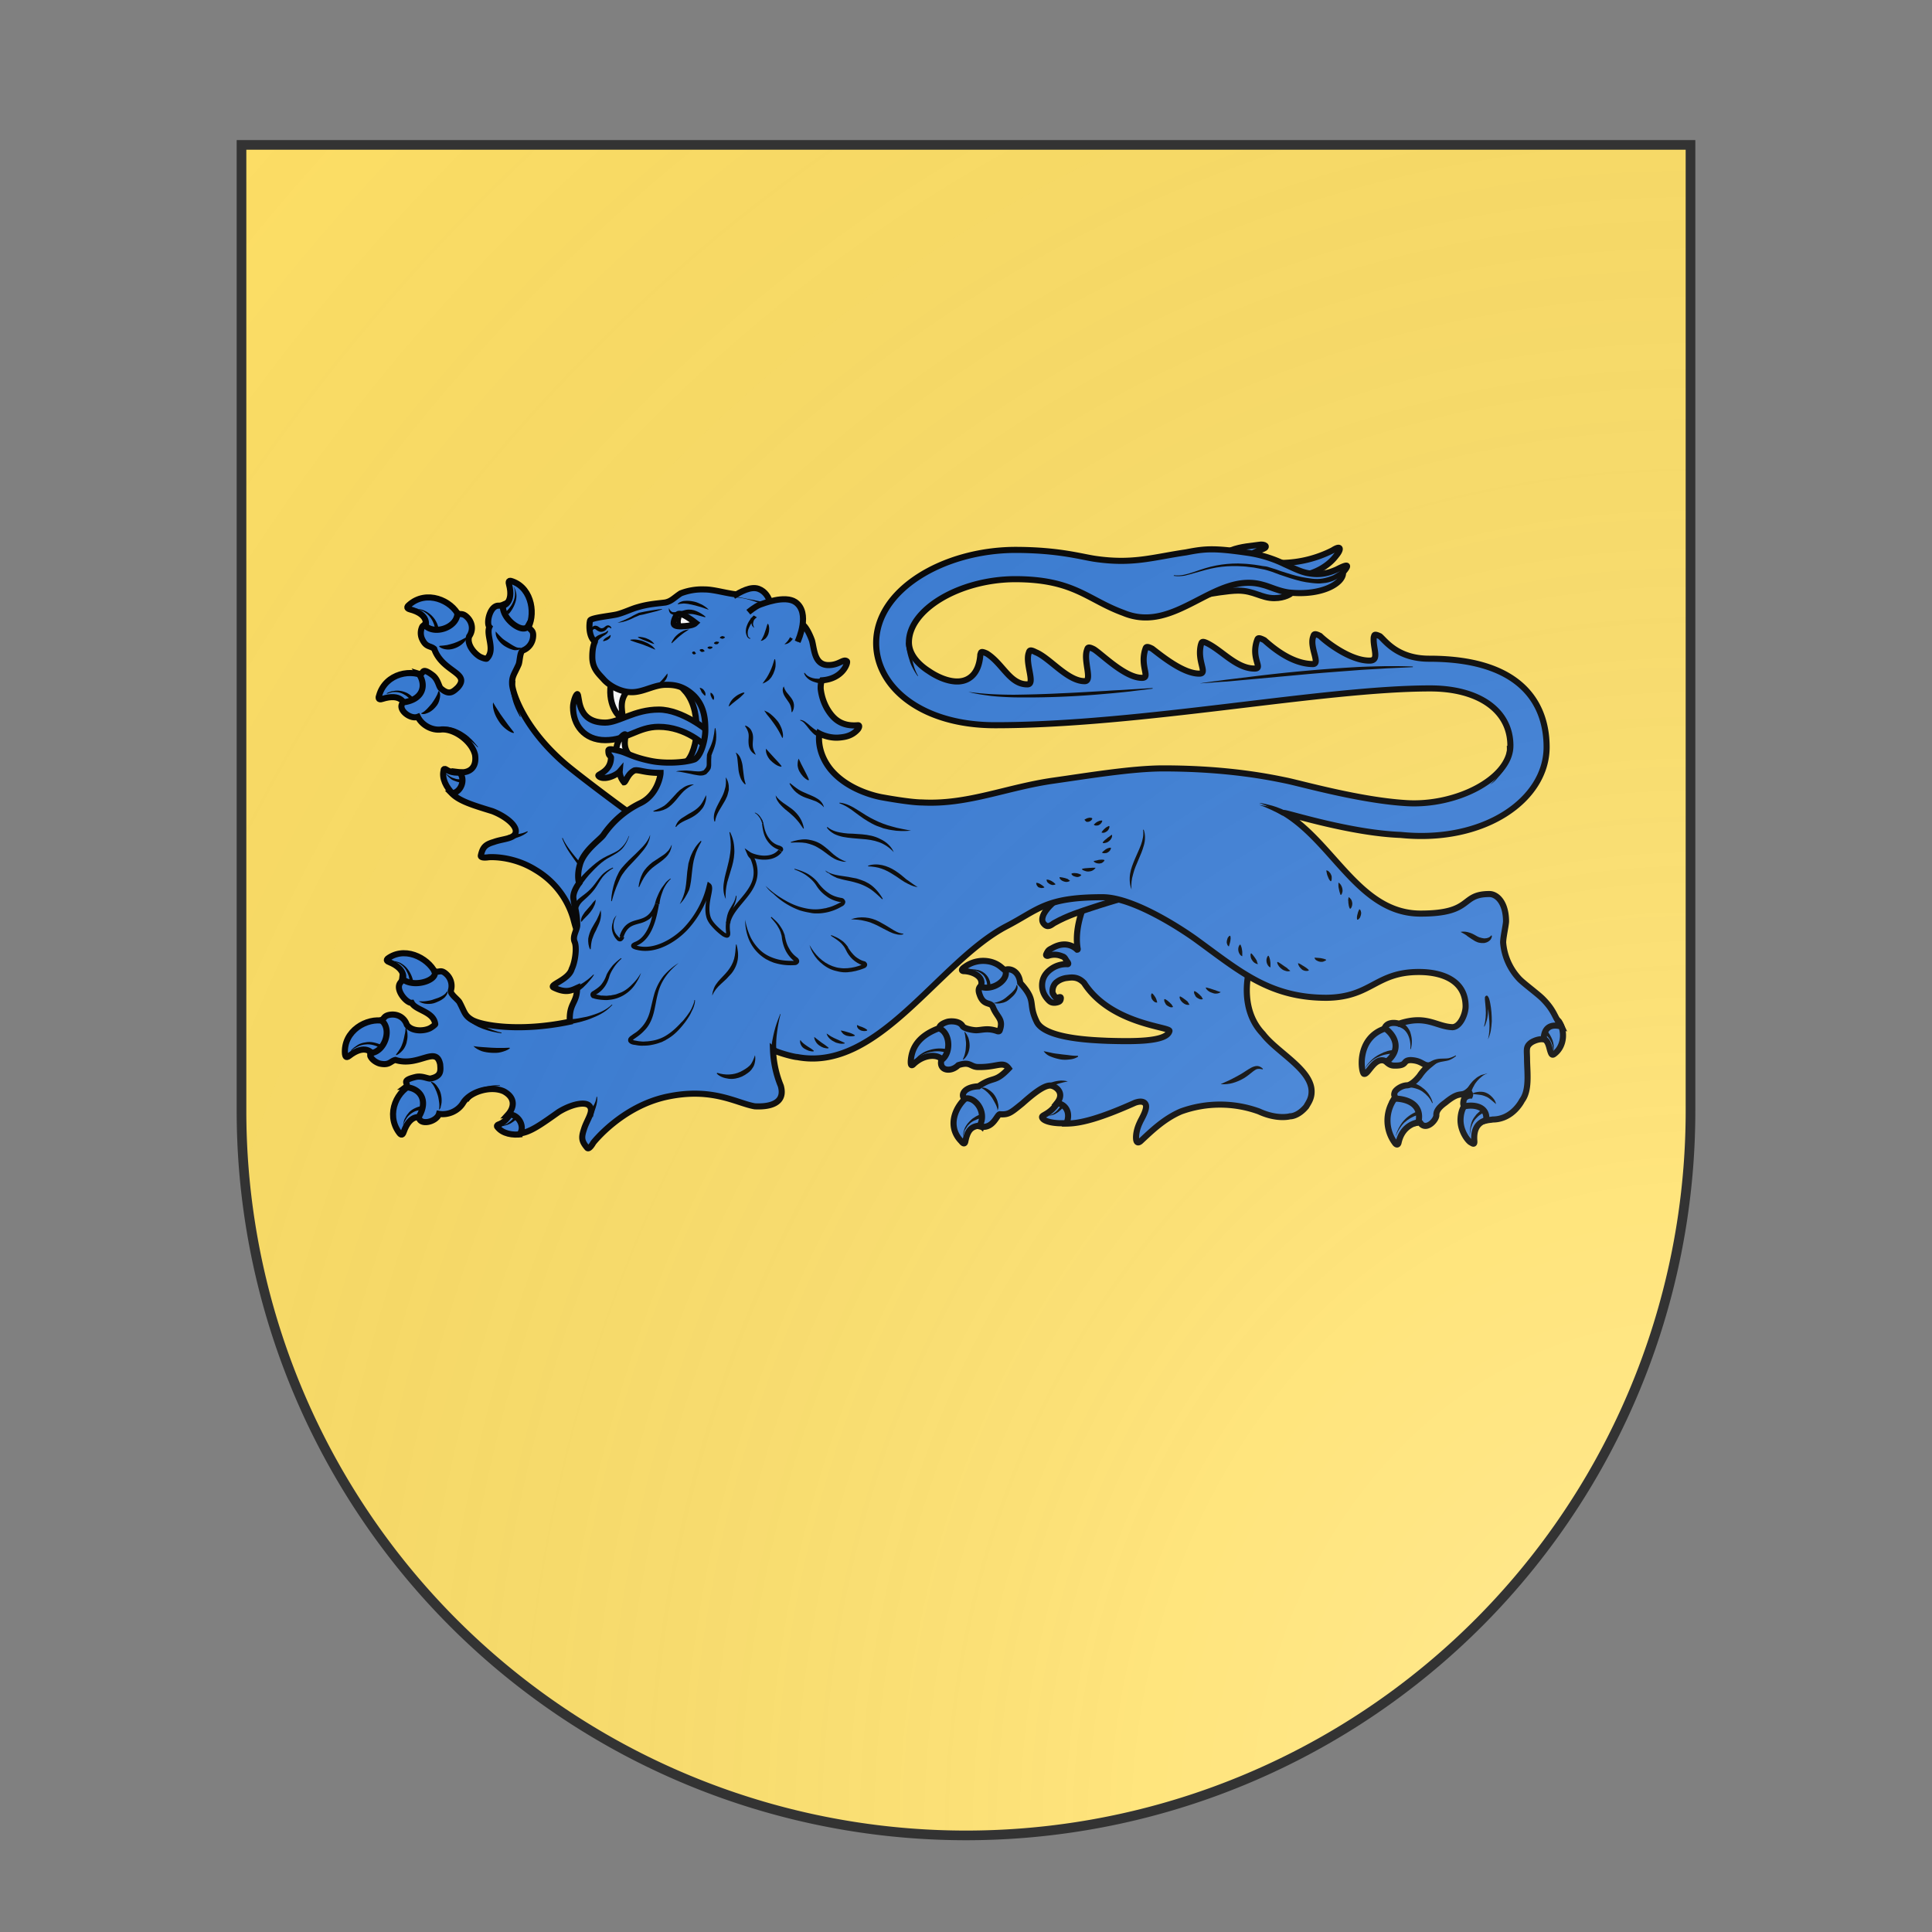 <svg id="coa760383492" width="500" height="500" viewBox="0 10 200 200" xmlns="http://www.w3.org/2000/svg" xmlns:x="http://www.w3.org/1999/xlink"><rect x="0" y="10" width="200" height="200" fill="#808080" stroke="none"/><defs><clipPath id="spanish_coa760383492"><path d="m25,25 h150 v100 a75,75,0,0,1,-150,0 z"/></clipPath><g id="lionPassant_coa760383492" stroke-width=".42"><path d="M69.72 83.42c.58-.86.4-2.8-1.03-3.3-.1-.04-.32-.11-.23.2.36 1.33-.44 1.5-.44 1.5s-.33.32-.5.39c.9 1.93 1.86 1.33 2.2 1.21z"/><path d="M65 82.5c-.5-1.06-2.23-1.82-3.43-.76-.09.07-.25.23.04.31 1.36.35 1.1 1.12 1.1 1.12s.13.46.1.65c2.51.02 2.1-.96 2.19-1.32z"/><path d="M65.5 95.07s1.71-1.47.17-1.73c-.13.1-.36-.03-.46-.03-.81.08-1.05-.21-1.15-.24-.11-.01-.11.04-.11.1-.14.54.17 1.16.64 1.62m-1.79-8c-1-.7-2.86-.34-3.3 1.2-.05.11-.09.35.2.25 1.34-.43 1.53.35 1.53.35s.35.34.44.49c2.11-.08 1.27-1.95 1.13-2.28z"/><path d="M76.45 105.74l-2.02-.55c-.3-.08-.63-.16-.86-.36-.44-.36-.54-.98-.7-1.53a5.77 5.77 0 00-2.57-3.26c-1.63-1.02-3.24-.88-3.24-.88s-.6.1-.54-.13c.13-.57.31-.75.89-.92.67-.25 1.54-.2 1.52-.78-.04-.47-.81-1.04-1.62-1.35-1.4-.43-2.28-.7-2.8-1.23.63-.04 1-.97.52-1.46.57.07 1.23-.2 1.09-1.19-.2-.9-1.37-1.8-2.3-1.76-.68.1-1.37-.3-1.65-.87-.55.21-1.48-.57-1-1 1.32-.17 1.63-1.14 1.07-1.97.4.12.07-.58.98.12.36.3.4.8.55.9.56.48.82.24 1.16-.08.9-1.02-1.07-1.05-1.63-2.66-.28-.24-.57-.08-.85-.71a1 1 0 01.03-.83c.12-.14.11-.04.15-.12.63.74 2.26.2 2.27-.8.2.12.32-.02.59.2.45.37.54.95.22 1.4-.17.53.31 1.14.74 1.4.16.08.44.18.48.13.62-.61-.08-1.62.18-2.18-.24-.25.03-1.51.65-1.47a.7.7 0 00.28-.06c-.1 1 1.41 2.05 1.73 1.47l.1.14c.13.16.3.2.25.63a1.1 1.1 0 01-.7.91c-.22.1-.2.76-.3.98-.3.68-.48.82-.44 1.39.08.76.95 3.12 3.63 5.43.85.74 4.97 3.85 6.3 4.68"/><g fill="#000" stroke="none"><path d="M225 109.9c-1.8-2-3.6-3.8-5.3-5.9-1.7-2-3.4-4-4.9-6-1.6-2-3.1-4.2-4.6-6.4a35.6 35.6 0 01-3.6-7l.3-.1c1 2.4 2.5 4.5 4 6.5s3.2 4 4.9 6c1.7 1.9 3.5 3.7 5.4 5.6 1.8 1.8 3.7 3.7 5.6 5.4z" transform="matrix(.14 0 0 .14 43.2 86)"/><path d="M172.6 17.7c.8 1.4 1.5 2.6 2.4 3.9.8 1.3 1.6 2.5 2.5 3.7.9 1.2 1.7 2.4 2.6 3.6.9 1.2 1.8 2.3 2.8 3.6l-.3.3c-1.6-.4-3-1.4-4.2-2.4-1.2-1-2.3-2.3-3.1-3.6-.9-1.4-1.6-2.7-2.1-4.2s-.9-3.2-.6-4.9z" transform="matrix(.14 0 0 .14 43.2 86)"/><path d="M179.4 83.3c1.9-.5 3.6-.5 5.3-.7 1.6-.2 3.2-.6 4.8-1.4l.2.3c-1.3 1.2-2.9 2-4.6 2.6-1.6.6-3.3 1-4.7 1.8z" transform="matrix(.14 0 0 .14 43.2 86)"/><path d="M165 39.8c-1.1-1.1-2.2-2.2-3.4-3.1-1.2-.9-2.6-1.8-3.9-2.5-1.4-.7-2.8-1.3-4.2-1.6-1.4-.3-2.9-.5-4.2-.3l-.3-2.6c1.9-.1 3.5.4 5.1 1 1.5.6 3 1.4 4.3 2.3 1.4.9 2.6 2 3.7 3.1s2.1 2.4 3.1 3.6z" transform="matrix(.14 0 0 .14 43.2 86)"/><path d="M159.8-14.6c-.3 1.4-1.3 2.5-2.3 3.4-1 .9-2.2 1.6-3.5 2.1-1.3.5-2.7.8-4.1.7-1.4-.1-2.8-.5-3.9-1.4l.2-.4c1.4-.1 2.5-.2 3.7-.4 1.1-.3 2.2-.5 3.3-.9 1.1-.4 2.2-.8 3.3-1.4 1-.5 2-1.1 3.3-1.7z" transform="matrix(.14 0 0 .14 43.2 86)"/><path d="M173.9-17.3c.9 1.1 1.8 2 2.7 2.9.9.9 1.8 1.5 2.9 2.2 1.1.7 2.1 1.4 3.2 2 1.1.6 2 1.1 3.4.9l.2.3c-.5.6-1.4.9-2.1.9-.8.1-1.5 0-2.3-.3-1.4-.4-2.7-1.1-3.8-1.8-1.2-.8-2.3-1.9-3.1-3.1a5.7 5.7 0 01-1.1-4z" transform="matrix(.14 0 0 .14 43.2 86)"/><path d="M137.2 23c.6-.3 1.1-.6 1.5-.9.4-.3.8-.8 1.3-1.2.9-.9 1.6-1.8 2.3-2.6.7-.9 1.3-1.9 1.9-2.9.6-1 1.1-2 1.4-3.2l.4-.1c.3.6.5 1.4.5 2 0 .6-.1 1.4-.3 2.1-.3 1.4-.9 2.6-1.9 3.7-.9 1.1-2 2-3.1 2.6-.6.3-1.3.6-2 .8-.7.2-1.4.2-2.1-.1z" transform="matrix(.14 0 0 .14 43.2 86)"/><path d="M158.1 57.4c-.8-.1-1.7-.2-2.5-.4-.9-.2-1.6-.5-2.4-.8-.8-.3-1.5-.8-2.1-1.4-.3-.3-.7-.5-.9-.9-.3-.3-.6-.6-.9-.8l.1-.2c.4.2.7.4 1.1.7.3.3.7.4 1 .7.7.4 1.4.7 2.2.9.8.3 1.5.4 2.3.4.8.1 1.5.1 2.3 0z" transform="matrix(.14 0 0 .14 43.2 86)"/><path d="M120.1 13.2c.5-.3 1-.5 1.6-.7.6-.2 1.1-.4 1.7-.4 1.1-.3 2.4-.3 3.5-.1 1.2.2 2.4.6 3.4 1.1 1.1.6 2 1.3 2.9 2.3l-1.4 1c-.5-.8-1.4-1.5-2.2-2.1-.9-.6-1.9-1.1-2.9-1.4-1-.3-2.1-.4-3.2-.3-.6 0-1.1.2-1.6.3-.5.2-1.1.3-1.6.5z" transform="matrix(.14 0 0 .14 43.2 86)"/><path d="M134.4-28.6l2 .3c.7.2 1.4.3 2 .6 1.3.5 2.5 1.3 3.5 2.2 1 .9 2 2.1 2.6 3.3.7 1.3 1.1 2.6 1.4 4.1l-1.9.1c-.1-1.2-.3-2.5-.9-3.7-.5-1.2-1.2-2.3-2-3.2-.8-.9-1.9-1.8-3.1-2.4-.6-.3-1.2-.5-1.8-.8-.5-.1-1.2-.2-1.8-.5z" transform="matrix(.14 0 0 .14 43.2 86)"/><path d="M182.8-39.5c.5 1.1 1 2.2 1.2 3.4.2 1.2.1 2.5-.2 3.7a15.97 15.97 0 01-3.6 6.6l-1.2-1.3c.8-.7 1.6-1.6 2.2-2.5.7-.9 1.2-2 1.6-3 .4-1.1.6-2.2.6-3.4 0-1.2-.3-2.4-.6-3.5z" transform="matrix(.14 0 0 .14 43.2 86)"/><path d="M183.6 7c-.5 2.9-.5 6 0 8.9.5 2.9 1.4 5.9 2.6 8.8l-.3.1c-1.5-2.7-2.9-5.5-3.7-8.6-.9-3.1-1.3-6.3-1.2-9.5z" transform="matrix(.14 0 0 .14 43.2 86)"/></g><path d="M98.4 113.23l.13.32c.36.14 1.55-2.49.22-2.73-.45.06-.38.06-.53.11-1.7.6-1.97 1.59-2.03 2.27-.01.24.01.38.15.28.8-.8 1.87-.74 2.06-.25zm1.72 2.44c-.77.58-1.52 2-.44 3.1.07.09.23.27.28-.02.15-.76.42-.89.57-.97.4-.17.55-.04.55-.04s.23-.63.1-1.08c-.13-.64-.73-1.05-1.06-1zm2.62-8.7c-.22-.07-.35-.38-.95-.57a2.14 2.14 0 00-1.86.32c-.28.18-.24.28-.1.3.42 0 1.02.2 1.19.58.11.27 0 .46-.06.65 1.03.85 2.54-.68 1.78-1.28zm3.64 9.05c-.61.96-1.22.9-1.12 1.12.11.28.95.44 1.77.36.72-.83.47-2.48-.65-1.48z"/><path d="M70.14 117.68s-.13-2.24-1.3-1.17c.02.16-.23.26-.29.36-.43.7-.8.7-.88.77-.07.07-.04.11 0 .15.35.45 1.04.58 1.7.48m-7.45-3.47c-1.16.36-2 2.06-1.05 3.36.07.1.22.28.32-.03.46-1.32 1.2-1 1.2-1s.48-.1.65-.05c1.22-1.72-.79-2.17-1.12-2.28z"/><path d="M59.82 110.46c-1.15-.25-2.8.67-2.68 2.27.02.12.05.33.28.15 1.11-.87 1.57-.2 1.57-.2s.44.2.58.31c1.52-1.97.49-2.24.25-2.53z"/><path d="M63.43 107.28c-.34-1-1.97-2.02-3.25-1.19-.1.06-.28.2 0 .3 1.29.53.94 1.25.94 1.25s.04.47.01.63c2.08.45 2.16-.67 2.3-.99z"/><path d="M129.73 115.62a2.6 2.6 0 00-.1 3.3c.12.12.19.06.22-.05.26-1.22 1.24-1.47 1.68-1.43.2-.82-.54-2.39-1.8-1.82zm11.19-5.13c-.81-.79-2.27-.02-1.3 1.17.59-.03.6.63.73.95.04.12.1.24.23.14.7-.5.8-1.55.34-2.26zm-11.93.47c-2.14.65-1.7 3.2-1.51 3.15.3.07.77-1.38 1.61-.8 1.37-.35.66-2.53-.1-2.35zm5.42 5.28c.01.07-.25.32-.28.98-.04.83.52 1.53.7 1.62.13.07.28.21.25-.12-.04-.55.06-1.32 1.04-1.46.14-1.24-1.43-1.57-1.71-1.02z"/><path d="M114.63 99.38l-4.48-.25c-.52.52-2.9 3.8-2.44 6.37 0 .03-.01.04-.04.04-.06-.05-.67-.7-1.7-.12-.22.12-.29.12-.43.43-.05.11.06.13.13.11.49-.16.82-.02 1 .05.17.05.2.22.33.37.11.16.03.17-.02.16a1.8 1.8 0 00-1.1.33c-.5.35-.67.8-.62 1.3.04.3.17.6.48.9.14.13.28.14.43.13.24-.04.35-.09.37-.27.01-.07.01-.14-.1-.11-.28.1-.35-.1-.44-.25-.07-.13-.04-.59.28-.81.13-.1.31-.2.6-.26.36-.04.8-.15 1.27.34 1.86 2.88 6.02 3.02 5.89 3.32-.21.78-2.72.71-4.28.67-.7-.04-4.3-.1-4.88-1.32-.64-1.31.05-1.38-1.14-2.68-.09-.89-.79-1.03-1.03-.89.28.68-.9 1.49-1.73 1.14-.17.18-.09.42-.04.56.28.82.77.47.92.87.28.71.76.82.46 1.62-.04.07-.11.04-.14.04-.68-.25-1.05-.08-1.47-.07-.26 0-.84-.12-.94-.28-.22-.4-.9-.35-1.06-.3-.43.13-.67.37-.46.5.68.38.71 1.7.05 2.14-.18.73.65.87 1.17.35.85-.28.82.13 1.38.13 1.33.02 1.7-.45 2.1.1-.98 1.03-1.03.51-2.08 1.23-.98.04-1.26.57-.98.86.68-.23 1.62.91 1.03 1.9.98.26 1.22-.89 1.44-.83.6.04.76-.13 1.52-.74.63-.56 1.5-1.3 1.98-1.24.34.05.98.5.42 1.2.7.12.93.76.65 1.42.9 0 2.2-.3 4.72-1.43.4-.15.7-.1.77.17.07.35-.35 1-.42 1.18-.35.73-.26 1.23-.24 1.26.01.04.08.26.35-.02.63-.58 1.55-1.5 2.74-2a7.9 7.9 0 015.36 0c1.28.59 2.15.34 2.15.34s.53.03 1.12-.67c.16-.28.36-.54.37-1 .05-1.54-2.39-2.74-3.36-4.02-2.08-2.18-.65-5.7-.39-5.88z"/><path d="M81.91 93.64l1.83-1.14.26-3-2.17-2.6-1.26.74c.77.84.84 2.06.84 2.8 0 .73-.3 1.86-.76 2.17z"/><path d="M82.18 90.44s-1.75-1.47-3.38-1.47c-1.7 0-2.76.9-3.7.9-2.07 0-1.73-1.97-1.93-1.97-.12.05-.29.58-.29.91 0 1.2.76 2.27 2.23 2.27 1.5 0 2.25-.92 3.68-.92 1.92 0 3.2 1.31 3.2 1.31"/><path fill="#fff" d="M75.48 87.27c-.2 1.46.62 2.31.77 2.23.19-.08-.36-1.1.45-1.88"/><path fill="#fff" d="M75.86 91.92c-.03-.82.52-1.3.62-1.24.12.07-.3.82.32 1.47"/><path d="M109.5 99.45l-2.54 2.09s-1.22.81-1.6 1.55c-.15.33-.11.52.01.66.27.32.5.09.7-.04.97-.55 1.96-.84 2.58-1.05.59-.2 1.76-.55 1.76-.55z"/><path d="M120.4 79.59l-3.64.22V81s1.33-.24 2.01-.24c1.1 0 1.61.52 2.5.52.76 0 1.16-.32 1.16-.32z"/><path d="M123.7 79.59s1.13-.28 1.86-1.26c.32-.38.38-.76-.26-.35a8 8 0 01-3.52.87"/><path d="M119.82 78.17s.24-.12.66-.28c.42-.15.15-.37-.27-.29-.42.07-1.21.1-1.93.38"/><path d="M140.85 110.46c-.25-.4-.35-.83-1.06-1.54-.35-.35-1.35-1.08-1.63-1.39a4.16 4.16 0 01-1.09-2.48c0-.36.18-1.13.2-1.45 0-1.32-.63-1.9-1.15-1.9-2.05 0-1.07 1.35-4.75 1.35-4.21 0-5.98-4.87-9.4-6.94.25 0 4.57 1.38 8.02 1.51 5.8.59 10.08-2.44 10.08-6.06 0-2.66-1.4-6.1-8.1-6.1-2.2 0-3.03-1.24-3.4-1.55-.43-.2-.38-.07-.43.07-.07.76.43 1.61-.28 1.61-1.36.02-3.08-1.35-3.42-1.7-.46-.24-.43-.07-.49.08-.24.73.53 1.85-.01 1.86-1.46-.01-2.79-1.15-3.35-1.65-.49-.25-.45-.1-.52.06-.4 1.24.45 1.89-.14 1.9-1.23.01-2.22-1.2-3.23-1.72-.46-.24-.43-.07-.49.08-.28 1.16.5 1.98-.1 1.99-1.1.01-2.57-1.19-3.26-1.72-.46-.24-.43-.07-.49.08-.35 1.16.38 1.92-.2 1.93-1.16.02-2.77-1.62-3.33-1.97-.46-.24-.43-.07-.49.08-.24.73.4 2.1-.14 2.12-1.19.01-2.42-1.61-3.39-2-.46-.24-.43-.07-.49.08-.23.73.48 2.13-.07 2.14-1.23.02-1.7-1.43-2.82-2.13-.44-.2-.38-.07-.44.07-.04.6-.22 1.24-.71 1.59-.83.61-2.1.07-2.84-.44-.68-.43-1.38-1.13-1.38-1.99 0-2.25 3.46-4.34 7.31-4.36 4.1 0 5 1.42 7.5 2.33 3.59 1.49 6.3-2.9 9.61-1.94.46.11 1.08.43 1.8.53 2.32.25 3.8-.67 3.74-1.39.5-.58.31-.58-.43-.2-.52.23-1.1.41-1.9.27-.52-.07-1.07-.35-1.71-.64a8.66 8.66 0 00-2.47-.77c-2.38-.35-3-.3-4.32-.04-2.27.33-3.63.82-6.2.46-.98-.13-2.51-.63-5.62-.63-4.95.03-9.57 2.76-9.57 6.43 0 3 3.08 5.67 8.21 5.67 10.04 0 22.59-2.54 30.03-2.54 3.36 0 5.53 1.53 5.53 3.95 0 2.28-3.78 4.21-7.26 3.96-3.15-.2-7.14-1.33-8.2-1.55-1.03-.21-3.95-.84-8.5-.84-2.17 0-5.28.52-7.55.84-3.26.46-5.94 1.68-9.1 1.51-.83 0-2.72-.35-2.72-.35s-2.3-.35-3.6-1.95c-1-1.26-.76-2.46-.76-2.46s.63.35 1.38.28c.48-.04.91-.15 1.28-.57.08-.1.14-.28.01-.28-1.16.1-1.72-.44-2.14-1.15a3.6 3.6 0 01-.44-1.37c0-.2 0-.37.1-.58 1.47-.11 1.8-1.26 1.71-1.31-.24-.2-.52.26-1.27.26-.98 0-.97-1.08-1.14-1.7-.15-.41-.4-.94-.66-1.11-.36-.24-2.56-1.53-2.56-1.53s-.98-.43-1.78-.52c-.8-.05-1.72-.36-2.39-.36a4.1 4.1 0 00-1.67.27c-.46.3-.63.54-1.06.63-.52.07-1.15.1-1.89.32-.45.12-.91.36-1.44.5-.46.11-1.78.23-1.86.42-.05.11-.16 1.07.33 1.46 0 .04-.18.28-.18 1.06 0 .79.42 1.14.77 1.53.36.42 1.15.9 1.96.9.8 0 1.53-.51 2.34-.51.42 0 1.15-.01 1.93.74.77.76.8 1.75.8 2.4 0 .64-.28 1.73-.73 2-.5.2-1.95.35-3.1.1-1.16-.24-1.58-.54-2.05-.66-.48-.13-.81-.2-.81-.04 0 .36.1.3.18.47 0 .97-.93 1.16-.87 1.26.08.16.45.23.87.07.42-.15.6-.36.6-.36s-.03.35.3.75c.12 0 .25-.6.72-.82.32-.07.66.17 1.8.17 0 .2-.23 1.54-1.42 2.1a6.53 6.53 0 00-2.52 2.18c-.22.32-1.34 1.06-1.62 2.03-.24.81-.06 1.3-.06 1.3s-.42.53-.4 1c.04.36.13.72.13.72s.13.48.14 1.18c0 .32-.35.76-.18 1.15.17.39.04 1.38-.2 1.87-.2.75-1.6 1.1-1.25 1.28.85.42 1.24.2 1.62.03 0 1.07-.57 1.03-.5 2.33-3.48.73-6.14.26-6.78-.14-.49-.3-.48-.53-.83-1.19-.1-.2-.67-.58-.6-.82a1.1 1.1 0 00-.3-1.12c-.33-.31-.45-.18-.65-.18a1.9 1.9 0 01-.18-.02c.26.62-1.49 1.18-2.23.5a.5.5 0 01-.12.27c-.4.48.43 1.44.78 1.4.28.53 1.51.59 1.62 1.47 0 .04-.25.23-.4.3-.46.2-1.23.2-1.56-.26-.18-.53-.7-.8-1.26-.67-.35.09-.29.27-.51.35.8.62.23 2.23-.75 2.28.03.07-.02 0 0 .2.12.28.44.46.65.52.67.15.73-.17 1.08-.25 1.62.51 2.81-1.03 3.09.3.04.47.07.82-.64.98-.19.05-.6-.22-1.07-.1-1.12.27-.35.45-.68.7.99.05 1.6.89.92 2.04.03.65 1.23.36 1.39-.2.63.11 1.35-.2 1.69-.8.52-.77 1.93-1.15 2.79-.75.86.47.67 1.17.28 1.6.67-.08 1.19.76.84 1.3.72-.09 1.47-.64 2.66-1.48.74-.46 1.65-.72 2.04-.49.49.35-.1 1.01-.3 1.7-.19.57-.16.81.22 1.26.14.18.43-.35.43-.35s1.95-2.5 5.08-3.17c3.14-.67 4.8.44 6.06.66.41.02 2.22.09 1.8-1.41a7.27 7.27 0 01-.54-2.5c.2.17 1.43.51 1.67.51 5.6 1.06 9.73-6.55 14.43-9.02 2.24-1.16 2.7-2.01 6.64-2.01 2.27 0 5.9 2.5 6.57 3 2.94 2.14 5 3.94 8.89 3.94 3.12-.04 3.37-1.78 6.38-1.78 1.54 0 3.22.54 3.22 2.38 0 .5-.36 1.4-.9 1.43-1.14-.04-1.8-.88-3.7-.24-.33-.1-.83-.1-.99.3.68.45 1.24 1.47.12 2.34.28.26.44.25.63.25.86 0 .46-.37 1.06-.38.78.04.85.4 1.26.36a3.3 3.3 0 00-.66.73c-.32.4-.64.63-.84.65-.43.01-.81.32-.87.47-.12.34.1.2-.04.45.63-.01 1.99.24 1.67 1.65.2-.04.1.06.26.16.41.29 1-.37.98-.68-.02-.46.6-.82.68-.9 1.02-.82.99-.29 1.54-.76 0 .04.15.2.1.32-.15 0-.37.11-.43.3-.05.22-.05.37.05.44.64-.14 1.63-.01 1.5.98.12-.03.33-.05.46-.07 1.38-.01 2.01-1.31 2.01-1.31.52-.69.37-1.82.35-2.78 0-.72-.11-.92.27-1.21.25-.17.63-.28.88-.23.01-.84.52-1.09 1.23-.88-.08-.17-.2-.32-.25-.4z"/><g fill="#000" stroke="none"><path d="M162.9 187.1c1.6.3 3.1.4 4.5.5l4.4.3c1.4.1 2.9.1 4.4.1 1.4 0 3 0 4.5-.1l.2.3c-1.3 1-2.9 1.5-4.4 1.9-1.5.4-3.1.4-4.8.3-1.6-.1-3.1-.3-4.7-.8-1.5-.6-3-1.3-4.1-2.5z" transform="matrix(.14 0 0 .14 43.2 86)"/><path d="M219.3 221.4c.8-1.8 1.8-3.1 2.6-4.6.9-1.4 1.5-3 1.7-4.7h.3c.2 1.7-.2 3.6-.7 5.2-.5 1.7-1.2 3.3-1.4 4.8z" transform="matrix(.14 0 0 .14 43.2 86)"/><path d="M176 206.6c-1.5.2-3.1.4-4.6.9a25 25 0 00-4.3 1.6c-1.4.7-2.6 1.4-3.8 2.4-1.1.9-2.2 2-2.8 3.1l-2.2-1.4c1.1-1.5 2.5-2.6 3.8-3.4 1.4-.9 2.9-1.5 4.4-2 1.5-.5 3.1-.8 4.7-1.1 1.6-.3 3.1-.3 4.8-.3z" transform="matrix(.14 0 0 .14 43.2 86)"/><path d="M129.5 177.8c.7 1.2.9 2.6.9 3.8.1 1.4-.2 2.6-.5 4-.4 1.3-1 2.6-1.9 3.6-.9 1-2 2-3.1 2.4l-.2-.3c.8-1 1.5-2 2.1-3 .6-1 1-2.1 1.4-3.3.3-1.1.6-2.3.8-3.5.3-1.1.4-2.3.5-3.7z" transform="matrix(.14 0 0 .14 43.2 86)"/><path d="M135.9 165c1.4.1 2.6.1 3.9-.1 1.3-.2 2.5-.4 3.7-.9 1.3-.4 2.5-.8 3.6-1.4 1.1-.6 2.1-1.2 2.7-2.4l.3.1c.1.8-.3 1.4-.7 2-.4.6-.9 1.1-1.5 1.5-1.2.9-2.5 1.4-3.7 1.9-1.2.5-2.8.7-4.2.6-1.6-.1-2.9-.5-4.1-1.3z" transform="matrix(.14 0 0 .14 43.2 86)"/><path d="M145.8 218.5c.3-.6.3-1.2.3-1.8 0-.6 0-1.2-.1-1.8-.2-1.2-.3-2.4-.7-3.6-.3-1.1-.8-2.3-1.3-3.3-.5-1.1-1.1-2.1-2-3l.1-.3c1.4.3 2.4 1.4 3.1 2.5.8 1.1 1.4 2.3 1.7 3.7.3 1.4.4 2.6.3 4-.1.7-.2 1.4-.4 2 0 .7-.4 1.3-1 1.6z" transform="matrix(.14 0 0 .14 43.2 86)"/><path d="M185.1 222.1c-.6.7-1.2 1.3-1.9 1.8s-1.4 1-2.1 1.4c-.8.4-1.5.7-2.4.9-.4.1-.9.2-1.2.3-.4.1-.8.1-1.2.3l-.1-.2c.4-.3.8-.3 1.2-.4.4-.1.8-.3 1.1-.4.8-.3 1.4-.7 2-1.2.6-.4 1.2-.9 1.7-1.5s.9-1.2 1.4-1.9z" transform="matrix(.14 0 0 .14 43.2 86)"/><path d="M128.2 225.8c.2-.5.3-1.1.4-1.7.2-.5.3-1.1.7-1.6.5-1.1 1.2-2 2-2.9.9-.9 1.9-1.5 3-2s2.2-.9 3.6-.9v1.8c-.9 0-2 .2-3.1.5-1 .3-2 .9-2.8 1.5-.9.7-1.6 1.4-2.2 2.4-.3.4-.5.9-.8 1.4-.3.5-.4 1-.6 1.6z" transform="matrix(.14 0 0 .14 43.2 86)"/><path d="M102.4 189.3c.5-.4.9-.9 1.5-1.4.6-.4 1.1-.8 1.7-1.2 1.2-.8 2.5-1.2 3.9-1.4 1.4-.3 2.8-.3 4.2 0 1.4.3 2.7.7 4.1 1.4l-.9 1.4c-.9-.7-2.2-1.2-3.4-1.5-1.2-.3-2.5-.5-3.8-.3-1.3.1-2.6.4-3.7 1-.6.3-1.2.6-1.7.9-.6.3-1 .9-1.6 1.2z" transform="matrix(.14 0 0 .14 43.2 86)"/><path d="M124 145.2c1.2.3 2.4.5 3.4 1.2 1 .6 2 1.4 2.8 2.4a14.5 14.5 0 013.1 6.9l-1.7.2c-.1-1-.3-2.2-.6-3.3-.3-1.1-.9-2.1-1.4-3.1-.6-.9-1.4-1.8-2.4-2.5-.9-.8-2-1.1-3.1-1.4z" transform="matrix(.14 0 0 .14 43.2 86)"/><path d="M161.1 171.9c2 2.2 4.4 4 7.1 5.4 2.6 1.4 5.6 2.5 8.6 3.2l-.1.3c-3.1-.4-6.1-1.1-9.1-2.2s-5.8-2.7-8.2-4.8z" transform="matrix(.14 0 0 .14 43.2 86)"/><path d="M667 215.7c-.9-.8-1.7-1.5-2.6-2.2-.8-.7-1.7-1.3-2.6-1.6-.9-.4-1.9-.7-3-.8-1.1-.1-2.2-.3-3.3-.4l-.1-.3c1.1-.5 2.3-.7 3.5-.8.6 0 1.2 0 1.8.1.6.1 1.2.3 1.8.6 1.1.5 2.1 1.4 2.9 2.3.8.9 1.4 1.9 1.6 3.1z" transform="matrix(.14 0 0 .14 43.2 86)"/><path d="M662.8 200.5c-1 .4-2 .9-2.8 1.6-.9.7-1.6 1.4-2.3 2.2-.7.8-1.3 1.7-1.7 2.6-.3.4-.5.9-.7 1.4-.3.5-.4.9-.8 1.6l-2.1-1.4c.3-.3.6-.8.9-1.3.3-.5.7-.9 1-1.4.7-.9 1.5-1.8 2.4-2.5.8-.8 1.9-1.4 2.9-1.9 1.1-.3 2.2-.6 3.2-.9z" transform="matrix(.14 0 0 .14 43.2 86)"/><path d="M623.8 204.9c1.8 0 3.1.5 4.3 1.1 1.3.6 2.4 1.4 3.5 2.3 1 .9 2 2 2.6 3.1.7 1.1 1.3 2.4 1.6 3.7l-.3.1c-.5-1.2-1.2-2.3-2-3.2-.8-.9-1.8-1.8-2.8-2.5-1-.7-2.2-1.2-3.3-1.5-.6-.2-1.2-.3-1.7-.4-.6-.1-1.1-.1-1.5 0z" transform="matrix(.14 0 0 .14 43.2 86)"/><path d="M631.7 196.8c1.1-.8 2.3-1.8 3.6-2.4 1.3-.7 2.8-1 4.2-1.1 1.4-.1 2.7 0 4-.2 1.3-.3 2.5-.8 3.6-1.4l.2.3c-1 .8-2.2 1.6-3.6 2.1-1.4.4-2.7.5-4 .8-1.3.3-2.4.8-3.4 1.4-1 .7-2 1.6-2.8 2.6z" transform="matrix(.14 0 0 .14 43.2 86)"/><path d="M619.3 174.8c.8.3 1.4.7 2 1.1a7 7 0 011.6 1.4c.9 1 1.7 2.3 2 3.6.4 1.3.6 2.6.6 3.9 0 1.3-.2 2.6-.5 3.8l-.3-.1c.2-1.2.1-2.5-.1-3.7-.2-1.2-.6-2.4-1.1-3.4-.5-1-1.3-2-2.1-2.6-.4-.3-.9-.6-1.4-.8-.5-.3-1-.4-1.4-.5z" transform="matrix(.14 0 0 .14 43.2 86)"/><path d="M663 183.8c.4-1.4.6-3 .7-4.4.1-1.5.1-3 0-4.5-.2-3-.5-5.9-1-8.8-.2-.8-.3-1.4-.5-2.1-.1-.2-.1-.3-.2-.4 0-.1-.1-.1-.1-.1s0 .1.3.1h.3c.1 0 .1-.1.2-.1.1-.1.1-.2.1-.1v.7c.1 1.4.3 3 .3 4.5 0 3.1-.5 6.2-1.8 8.9l-.2-.1c.8-2.9 1-5.9.8-8.8-.1-1.5-.3-3-.4-4.5v-1c0-.1.1-.3.3-.6.1-.1.2-.1.3-.2.1 0 .3-.1.4-.1.3.1.4.3.4.3.2.2.2.3.3.4.1.3.2.4.3.6.3.8.4 1.5.6 2.3.6 3.1.8 6 .8 9.1-.2 3.1-.5 6.2-1.9 8.9z" transform="matrix(.14 0 0 .14 43.2 86)"/><path d="M617.5 231.3c.8-2.5 1.9-4.9 3.7-7.1 1.7-2 4-3.7 6.5-4.7l.6 1.6c-2.4.7-4.6 2-6.5 3.7-1.8 1.8-3.1 4-4.2 6.5z" transform="matrix(.14 0 0 .14 43.2 86)"/><path d="M654 230.9c.1-1.2.1-2.4.3-3.6.2-1.2.5-2.4 1-3.5s1.3-2.1 2.1-3.1c.9-.9 1.8-1.7 2.8-2.4l.9 1.4c-.9.6-2 1.2-2.8 1.9-.8.8-1.6 1.5-2.2 2.5-.6.9-1 2-1.4 3.1-.3 1.1-.4 2.3-.6 3.5z" transform="matrix(.14 0 0 .14 43.2 86)"/><path d="M602.2 198.5c.6-1.3 1.4-2.5 2.4-3.5.9-1 2-2 3.2-2.8 1.2-.8 2.5-1.4 3.8-2 .7-.3 1.4-.4 2-.7.7-.2 1.4-.3 2.1-.4l.2 1.7c-.7.1-1.4.1-2 .2-.7.2-1.4.2-2 .4-1.3.3-2.5.9-3.7 1.4-1.2.6-2.3 1.4-3.3 2.4-1 .9-1.9 2-2.6 3.1z" transform="matrix(.14 0 0 .14 43.2 86)"/><path d="M692.3 179.7c.5.7 1 1.4 1.4 2.1.4.7.8 1.5 1.1 2.3.3.8.5 1.6.6 2.5.1.9 0 1.7 0 2.5h-.2c-.2-.8-.2-1.6-.4-2.4-.2-.8-.5-1.5-.9-2.2-.4-.7-.8-1.4-1.4-2-.5-.6-1.1-1.2-1.6-1.7z" transform="matrix(.14 0 0 .14 43.2 86)"/><path d="M314.3 171.3c-.8 2.9-1.3 5.9-1.7 8.8-.4 2.9-.6 5.9-.4 8.8h-2.6c.3-3.1.9-6.1 1.6-9 .7-2.9 1.8-5.8 2.9-8.6z" transform="matrix(.14 0 0 .14 43.2 86)"/><path d="M301.7 191.6c.2 1 .2 2.1 0 3.2s-.5 2.2-1.2 3.1c-.6 1-1.4 1.8-2.4 2.5-.9.7-1.8 1.2-2.8 1.7-2 .9-4.4 1.4-6.6 1.1-2.2-.3-4.4-1-5.9-2.6l.3-.3c2 .6 3.9.9 5.9.8 1.9-.1 3.7-.5 5.4-1.3.9-.4 1.7-.9 2.5-1.4.8-.5 1.5-1 2.2-1.7 1.2-1.2 1.9-3.1 2.6-5.1z" transform="matrix(.14 0 0 .14 43.2 86)"/><path d="M592.2-45.4c-.8.7-1.6 1.1-2.5 1.6-.8.5-1.7.9-2.5 1.3-1.8.8-3.6 1.3-5.5 1.4-1.9.3-3.8.1-5.6-.1-1.9-.2-3.7-.5-5.4-.9-3.6-.9-7-2-10.4-3.2-1.7-.6-3.3-1.3-5-1.8-.9-.3-1.7-.5-2.5-.7-.9-.2-1.7-.3-2.6-.5l-2.6-.5-2.6-.3c-1.8-.3-3.6-.3-5.3-.4-3.6-.1-7.1.1-10.6.7s-6.9 1.6-10.4 2.6c-1.7.5-3.5 1-5.2 1.4-1.8.3-3.6.4-5.4.1l.1-.3c1.8.2 3.6.1 5.3-.3 1.7-.4 3.4-.9 5.1-1.5 3.4-1.2 6.8-2.3 10.4-3 3.6-.7 7.1-1 10.8-1 1.8.1 3.7.1 5.4.3l2.7.3 2.6.4c.9.2 1.8.3 2.7.4.9.1 1.8.4 2.7.7 1.8.5 3.5 1.1 5.1 1.7 3.4 1.1 6.8 2.2 10.2 2.9 1.7.3 3.5.6 5.2.8 1.7.2 3.5.2 5.1-.1 1.7-.3 3.3-.8 4.8-1.4.8-.3 1.5-.8 2.2-1.2.7-.4 1.4-.9 2-1.4z" transform="matrix(.14 0 0 .14 43.2 86)"/><path d="M406.9 12.5c3.7.5 7.6.9 11.3 1.1 3.7.2 7.6.3 11.3.3 7.6-.1 15.1-.3 22.7-.7 7.6-.3 15.1-.8 22.7-1.2 3.8-.3 7.6-.4 11.4-.7 3.8-.2 7.6-.5 11.4-.7v.3c-3.7.5-7.6.9-11.3 1.4-3.7.4-7.6.8-11.3 1.1a429.03 429.03 0 01-45.6 1.8c-3.8-.1-7.6-.3-11.4-.7-3.8-.5-7.6-1-11.2-2z" transform="matrix(.14 0 0 .14 43.2 86)"/><path d="M521 8.3c4.3-.7 8.7-1.2 13-1.8l13.1-1.6A749.18 749.18 0 01599.6.2c4.4-.2 8.8-.3 13.2-.4 4.4 0 8.8 0 13.2.2v.3l-6.5.3-6.5.3c-4.3.3-8.8.5-13.1.8-8.9.7-17.6 1.3-26.4 2.1l-26.2 2.4-13.1 1.2c-4.4.2-8.9.7-13.2.9z" transform="matrix(.14 0 0 .14 43.2 86)"/><path d="M664.1 58.2c1.4-1.2 2.5-2.6 3.7-4.1 1.1-1.4 2-3.1 2.7-4.7.4-.8.7-1.7.9-2.5.2-.4.3-.8.3-1.3.2-.4.3-.9.3-1.3.4-1.7.4-3.5.3-5.2h2.6c-.2 2-.4 3.9-1.1 5.7-.2.4-.3.9-.5 1.4-.2.4-.3.9-.5 1.4-.4.9-.9 1.7-1.4 2.5-.9 1.6-2.1 3.1-3.4 4.5-1 1.3-2.3 2.6-3.9 3.6z" transform="matrix(.14 0 0 .14 43.2 86)"/><path d="M381.9 4.7c-.9-1.2-1.6-2.4-2.3-3.7-.7-1.3-1.3-2.6-1.7-4.1a33.2 33.2 0 01-1.8-8.7h2.6c-.1 1.4-.1 2.8 0 4.2.1 1.4.3 2.8.5 4.2.3 1.4.7 2.7 1.1 4.1.5 1.4 1 2.6 1.8 3.9z" transform="matrix(.14 0 0 .14 43.2 86)"/><path d="M550.2 67.2c1.1.2 2.2.3 3.3.6 1.1.3 2.2.5 3.2.8 1.1.3 2.1.7 3.2 1.1 1.1.4 2.1.8 3.1 1.4l-1.4 2.2c-.8-.6-1.7-1.3-2.6-1.9-.9-.6-1.9-1.1-2.8-1.6-1.8-1-3.8-1.8-6-2.6z" transform="matrix(.14 0 0 .14 43.2 86)"/><path d="M649.5 130.8c1.5-.3 3.1-.1 4.5.4 1.4.4 2.8 1.3 3.9 1.9.6.3 1.1.5 1.7.6.3.1.6.2.9.2l.5.1h.4c.6 0 1.1-.1 1.7-.3.5-.2 1.1-.5 1.4-1.1h.4c.1.4 0 .9-.2 1.3s-.4.8-.8 1.1c-.6.6-1.4 1-2.3 1.2-.3.1-.4.1-.7.1h-.6c-.4 0-.8 0-1.2-.1-.9-.1-1.6-.4-2.4-.8-1.4-.8-2.5-1.6-3.7-2.4-.8-.8-2.1-1.4-3.5-2.2z" transform="matrix(.14 0 0 .14 43.2 86)"/><path d="M324.1 184.1c.4.7.9 1.2 1.4 1.6.5.4 1 .8 1.6 1.2 1.1.8 2.4 1.4 3.6 2.5l-.1.3c-.9.1-1.6-.1-2.4-.3-.8-.3-1.4-.6-2.1-1-.7-.4-1.3-1-1.7-1.8-.4-.8-.7-1.7-.3-2.5z" transform="matrix(.14 0 0 .14 43.2 86)"/><path d="M330.9 182.6c.7.5 1.2 1 1.8 1.4.6.4 1.1.9 1.7 1.3 1.2.8 2.4 1.6 3.6 2.6l-.1.3c-.9.1-1.6-.1-2.4-.3-.8-.3-1.4-.6-2.1-1.1-.7-.5-1.3-1.1-1.7-1.8-.5-.8-.8-1.6-.8-2.4z" transform="matrix(.14 0 0 .14 43.2 86)"/><path d="M337 180.9c.8.5 1.4.9 2.1 1.4.7.3 1.4.8 2.2 1.1 1.4.7 3 1.3 4.6 2.1v.3c-.9.2-1.8.2-2.7 0-.9-.2-1.8-.4-2.5-.9-.9-.4-1.6-.9-2.3-1.6-.7-.7-1.2-1.5-1.4-2.4z" transform="matrix(.14 0 0 .14 43.2 86)"/><path d="M344 179.4c.7.1 1.3.3 1.9.4.6.2 1.1.3 1.7.5 1.1.3 2.2.7 3.3 1.4v.3c-.7.3-1.3.3-2 .3s-1.3-.2-2-.3c-.6-.2-1.2-.5-1.7-.9-.5-.5-.9-1-1.2-1.7z" transform="matrix(.14 0 0 .14 43.2 86)"/><path d="M352 176.7c.5.3.9.4 1.3.6l1.2.4c.8.3 1.6.7 2.5 1.4v.3c-.5.3-1.1.3-1.6.3s-1.1-.2-1.5-.3c-.5-.3-1-.5-1.4-1-.4-.5-.6-1.1-.5-1.7z" transform="matrix(.14 0 0 .14 43.2 86)"/><path d="M444 189.6c1.5.3 2.9.6 4.2.9 1.4.3 2.8.4 4.2.6 1.4.2 2.8.3 4.2.5 1.4.2 2.8.3 4.3.3l.1.4a9.1 9.1 0 01-4.4 1.4c-1.5.2-3.1.2-4.6-.1-1.5-.3-3-.7-4.4-1.3a7.2 7.2 0 01-3.6-2.7z" transform="matrix(.14 0 0 .14 43.2 86)"/><path d="M455.9 204.5c-1.4.3-2.9.6-4.2 1-1.4.4-2.7.8-4.1 1.4-2.6 1-5.3 2.3-8 3.6l-.2-.2c1-1.2 2.2-2.1 3.4-3 1.3-.8 2.6-1.5 4.1-2 1.5-.5 2.9-.9 4.4-1.1 1.5-.2 3.2-.1 4.6.3z" transform="matrix(.14 0 0 .14 43.2 86)"/><path d="M404.9 179.9c.9.8 1.5 2 2 3.2.4 1.2.6 2.5.6 3.8 0 1.3-.3 2.6-.8 3.8-.5 1.2-1.3 2.3-2.3 3.1l-.2-.2c.5-1.1.9-2.2 1.1-3.3.3-1.1.3-2.2.4-3.4.1-1.1 0-2.3-.2-3.5-.1-1.1-.3-2.2-.6-3.5z" transform="matrix(.14 0 0 .14 43.2 86)"/><path d="M419.3 165.9c1.3-.3 2.6-.7 3.7-1.2.6-.3 1.1-.5 1.6-.9.5-.3.9-.7 1.4-1.1 1-.9 2-1.6 2.8-2.5.9-.9 1.6-1.8 1.8-3.1l.3-.1c.3.7.3 1.4.1 2.1-.2.7-.6 1.4-.9 1.9-.8 1.2-1.8 2-2.8 2.9-.5.4-1.1.9-1.7 1.2-.7.3-1.3.6-2 .7-1.5.4-2.9.4-4.3.1z" transform="matrix(.14 0 0 .14 43.2 86)"/><path d="M421.2 218.8c.1-.6-.1-1.2-.3-1.7-.2-.5-.4-1.1-.7-1.6-.5-1-1.1-2-1.7-3-.6-.9-1.4-1.8-2.2-2.6-.9-.8-1.7-1.5-2.8-2v-.3c1.4-.2 2.6.4 3.7 1.2 1.1.8 2 1.6 2.7 2.7.7 1.1 1.3 2.3 1.5 3.5.2.6.3 1.3.3 2 0 .6-.1 1.3-.5 1.8z" transform="matrix(.14 0 0 .14 43.2 86)"/><path d="M380.9 193.6c.7-1.3 1.9-2.1 3.1-2.9 1.2-.8 2.5-1.3 3.9-1.7 2.7-.8 5.7-1 8.6-.3l-.5 1.7c-2.4-.9-5.2-.9-7.8-.4-1.4.3-2.6.7-3.8 1.3-1.2.6-2.4 1.4-3.1 2.5z" transform="matrix(.14 0 0 .14 43.2 86)"/><path d="M404.2 231.9c.1-1.2.2-2.3.6-3.5.2-.6.4-1.1.7-1.6.3-.5.6-1 1-1.5.8-.9 1.6-1.8 2.5-2.5 1-.7 2-1.3 3.2-1.8l.4 1.7c-.9.3-2 .7-3 1.2s-1.9 1.2-2.6 2c-.4.3-.7.8-1 1.3-.3.5-.6.9-.9 1.4-.4 1.1-.6 2.2-.9 3.3z" transform="matrix(.14 0 0 .14 43.2 86)"/><path d="M408.1 149.2c.6 0 1.2.1 1.8.1l1.8.3c1.2.3 2.3.9 3.3 1.7 1 .9 1.8 2 2.2 3.1.3.6.4 1.3.5 1.9 0 .3.1.7.1 1v.8l-.1.3-1.7-.4v-.3c0-.1 0-.3.1-.3v-.8c0-.5-.1-1.1-.3-1.6-.3-1-.8-2-1.5-2.8-.8-.8-1.7-1.4-2.8-1.9-.5-.3-1.1-.3-1.7-.5l-1.8-.3z" transform="matrix(.14 0 0 .14 43.2 86)"/><path d="M454.6 216.2l-.8.9-.8.9c-.6.6-1.2 1.1-1.8 1.6-.7.5-1.4.9-2 1.2-.8.3-1.5.5-2.3.6v-.2c.8-.2 1.4-.5 2-.9.6-.4 1.2-.9 1.7-1.4.5-.5.9-1.1 1.4-1.7l.6-.9.5-.9z" transform="matrix(.14 0 0 .14 43.2 86)"/><path d="M550.2 68.2c2.1.3 4.3.7 6.5 1.2 1.1.3 2.1.5 3.1.8 1.1.3 2.1.6 3.1.9l-1.1 2.4c-.9-.5-1.9-1-2.8-1.5-.9-.5-2-.9-2.9-1.4-1.8-.8-3.7-1.7-5.9-2.4z" transform="matrix(.14 0 0 .14 43.2 86)"/><path d="M487.3 109.9c-.9-2.4-1.1-5.1-.7-7.7.4-2.6 1.4-5 2.4-7.4 1-2.4 2.1-4.6 3-7 .8-2.3 1.4-4.8 1-7.3l.3-.1c.9 2.5.8 5.3.1 7.7-.7 2.6-1.7 4.9-2.7 7.2-1 2.3-2 4.6-2.6 7-.8 2.6-1 5-.8 7.6z" transform="matrix(.14 0 0 .14 43.2 86)"/><path d="M565.6 150c-.7.3-1.4.3-2.1.1-.7-.2-1.4-.4-2-.9-.6-.4-1.1-.9-1.5-1.4-.4-.6-.8-1.2-.9-2l.3-.2c1.3.7 2.2 1.4 3.2 2.1.5.3 1 .7 1.5 1 .3.5.9.8 1.5 1.3z" transform="matrix(.14 0 0 .14 43.2 86)"/><path d="M549.6 146.7a4 4 0 01-2.8-1.9c-.3-.4-.6-1-.7-1.5-.1-.6-.2-1.2 0-1.8l.3-.1a18 18 0 011.9 2.4c.3.4.5.8.8 1.3 0 .5.3 1 .5 1.6z" transform="matrix(.14 0 0 .14 43.2 86)"/><path d="M541.9 142.8c-.6-.2-1-.6-1.3-1.1a4.3 4.3 0 01-.6-3.1c.1-.5.3-1 .7-1.5h.3c.5 1 .7 1.9.8 2.8.1.4.1.8.1 1.4z" transform="matrix(.14 0 0 .14 43.2 86)"/><path d="M569.4 146.2c.6.2 1 .4 1.5.7.4.3.8.5 1.3.8.8.5 1.6 1 2.5 1.9l-.1.3c-.6.2-1.2.2-1.8.1-.6-.2-1.1-.3-1.5-.7-1-.9-1.8-1.8-1.9-3.1z" transform="matrix(.14 0 0 .14 43.2 86)"/><path d="M577.5 143.5l1.5.1c.4 0 .8.1 1.4.1.8.2 1.8.3 2.8.8v.3c-.5.3-1 .5-1.5.7a4.3 4.3 0 01-3.1-.6c-.5-.2-.9-.7-1.1-1.4z" transform="matrix(.14 0 0 .14 43.2 86)"/><path d="M535.3 138c-.5-.3-.8-.8-.9-1.3-.2-.5-.2-1-.1-1.5s.3-.9.4-1.4c.3-.4.5-.8 1-1.1l.3.1c.3 1 .1 1.9 0 2.6l-.3 1.2z" transform="matrix(.14 0 0 .14 43.2 86)"/><path d="M555.8 148.3c-.6-.2-1-.6-1.3-1.1a4.3 4.3 0 01-.6-3.1c.1-.5.3-1 .7-1.5h.3c.5 1 .7 1.9.8 2.8.1.4.1.9.1 1.4z" transform="matrix(.14 0 0 .14 43.2 86)"/><path d="M531.3 160.5c-.6.4-1.4.7-2 .7-.7.1-1.4 0-2.1-.3-.7-.2-1.4-.5-1.9-.9-.6-.4-1.1-.9-1.4-1.6l.2-.2c1.4.3 2.5.7 3.7 1.1.6.2 1.1.3 1.7.6.4.1 1 .3 1.8.6z" transform="matrix(.14 0 0 .14 43.2 86)"/><path d="M515.9 166.7c-1.2.3-2.4-.2-3.2-.9-.4-.3-.9-.8-1.2-1.3-.3-.5-.5-1-.5-1.7l.3-.2c1 .5 1.8 1.1 2.6 1.7.3.3.8.6 1.1.9.2.5.6.9.9 1.5z" transform="matrix(.14 0 0 .14 43.2 86)"/><path d="M507.8 167.8c-.6.3-1.2.2-1.7 0s-1-.5-1.4-.8c-.4-.3-.7-.8-.9-1.3-.3-.5-.4-.9-.4-1.6l.3-.2c1 .4 1.7 1.1 2.4 1.7.3.3.6.7.9.9z" transform="matrix(.14 0 0 .14 43.2 86)"/><path d="M500 165.6c-.6.1-1.1-.1-1.5-.4-.4-.3-.8-.7-1-1.1-.3-.4-.4-.8-.5-1.4-.1-.5-.1-.9.2-1.5l.3-.1c.8.7 1.2 1.4 1.6 2 .2.3.3.7.5 1.1z" transform="matrix(.14 0 0 .14 43.2 86)"/><path d="M522.5 163.9c-.6.3-1.2.2-1.7 0s-1-.5-1.4-.8c-.4-.3-.7-.8-.9-1.3-.3-.5-.4-.9-.4-1.6l.3-.2c1 .4 1.7 1.1 2.4 1.7.3.3.6.7.9.9z" transform="matrix(.14 0 0 .14 43.2 86)"/><path d="M589.3 106.5c1.1.6 1.6 1.7 1.9 2.8.1.6.2 1.1.1 1.7-.1.6-.3 1.1-.7 1.6l-.3-.1c-.4-1.1-.6-2-.8-3-.1-.5-.2-.9-.2-1.4v-1.6z" transform="matrix(.14 0 0 .14 43.2 86)"/><path d="M594.3 113.7c.6.2.9.7 1.3 1.2.3.5.4 1 .5 1.5.1.5 0 1-.1 1.6-.2.5-.3 1-.8 1.4l-.3-.1c-.5-1-.6-2-.7-2.8 0-.4 0-.9-.1-1.4z" transform="matrix(.14 0 0 .14 43.2 86)"/><path d="M599.6 119.6c.5.3.8.8.8 1.3.2.5.1 1 0 1.5s-.3.9-.5 1.4c-.3.4-.6.8-1.1 1l-.3-.1c-.2-1 0-1.9.2-2.6.1-.4.2-.8.3-1.1z" transform="matrix(.14 0 0 .14 43.2 86)"/><path d="M583.3 100.5c.6 0 1.1.3 1.5.8.4.4.7.8.9 1.4.3.5.3 1 .3 1.5s0 1.1-.3 1.6h-.3c-.8-.8-1.1-1.7-1.4-2.5-.2-.4-.3-.8-.4-1.3z" transform="matrix(.14 0 0 .14 43.2 86)"/><path d="M469.6 99.2a4.07 4.07 0 01-3.2 1.8c-.6.1-1.3 0-1.9-.2-.6-.2-1.2-.4-1.6-.8l.1-.3c1.2-.3 2.2-.3 3.3-.4l1.5-.1h1.8z" transform="matrix(.14 0 0 .14 43.2 86)"/><path d="M457 105.6c-.9.7-2 .7-2.9.4-.5-.2-.9-.3-1.4-.7-.4-.3-.8-.7-.9-1.3l.2-.2c1 .1 1.8.3 2.6.5.4.1.8.3 1.2.4l1.2.9z" transform="matrix(.14 0 0 .14 43.2 86)"/><path d="M449.9 107.3c-.4.3-.9.4-1.4.4-.5 0-.9-.2-1.4-.4-.4-.3-.8-.5-1.1-.8-.3-.3-.5-.8-.6-1.3l.2-.2c1 .1 1.7.4 2.4.8l.9.6z" transform="matrix(.14 0 0 .14 43.2 86)"/><path d="M468.6 96c.5-.3.9-.3 1.4-.4.4-.1.9-.2 1.2-.3.9-.1 1.6-.2 2.6 0l.2.3c-.3.5-.7.8-1.1 1.1-.4.3-.9.3-1.4.4-1.1 0-2.1-.2-2.9-1.1z" transform="matrix(.14 0 0 .14 43.2 86)"/><path d="M472.7 91.7l1-.9c.3-.3.6-.4.9-.7.7-.4 1.4-.8 2.4-.8l.2.2c-.1.5-.3.9-.6 1.3-.3.3-.7.7-1 .8-.4.3-.9.4-1.4.4-.5.1-1 0-1.5-.3z" transform="matrix(.14 0 0 .14 43.2 86)"/><path d="M444.4 108.8c-.3.3-.9.4-1.4.4-.4 0-.9-.2-1.3-.3-.4-.1-.7-.5-.9-.8-.3-.3-.4-.8-.5-1.3l.2-.2c.9.1 1.5.4 2.1.8.3.2.5.3.9.6z" transform="matrix(.14 0 0 .14 43.2 86)"/><path d="M462.6 102.7c-.3.5-.8.8-1.2.9-.5.2-.9.2-1.4.1-.4-.1-.9-.3-1.3-.4-.4-.3-.8-.5-1-1l.1-.3c1-.3 1.8-.2 2.6-.1.3.1.8.2 1.1.3z" transform="matrix(.14 0 0 .14 43.2 86)"/><path d="M477.7 82.9c.2 1.2-.5 2.4-1.4 3.1-.4.3-.9.7-1.4.8-.5.2-1.1.3-1.7.2l-.1-.3c.7-.9 1.4-1.5 2.1-2 .3-.3.7-.6 1.1-.8.4-.4.8-.7 1.4-1z" transform="matrix(.14 0 0 .14 43.2 86)"/><path d="M472.5 81.8c.3-.5.5-.8.8-1.1.3-.3.5-.6.8-.8.5-.5 1.1-.9 2-1.3l.3.1c.1.5-.1 1-.3 1.4-.2.4-.5.8-.9 1.1-.8.6-1.7 1-2.7.6z" transform="matrix(.14 0 0 .14 43.2 86)"/><path d="M468.7 77.9c.4-.3.7-.6.9-.8.3-.2.5-.4.9-.6.6-.3 1.2-.6 2.2-.6l.2.2c-.1.5-.3.8-.6 1.2-.3.3-.6.6-1 .8-.3.2-.8.3-1.3.3-.4 0-.9 0-1.3-.5z" transform="matrix(.14 0 0 .14 43.2 86)"/><path d="M464.1 75.5c.4-.3.7-.4.9-.5.3-.2.5-.3.8-.3.6-.2 1.2-.3 2 0l.2.3c-.2.4-.4.8-.8 1-.3.3-.7.4-1 .5-.3.1-.8.1-1.2 0-.3-.4-.7-.6-.9-1z" transform="matrix(.14 0 0 .14 43.2 86)"/><path d="M531.4 205.8c1.8-.9 3.5-1.5 5.2-2.4 1.6-.8 3.2-1.7 4.8-2.6 1.5-.9 3-2 4.8-3 .9-.5 2-.9 3.1-.9 1.2.1 2.1.7 2.8 1.4l-.2.3c-.9-.3-1.8-.3-2.6-.2-.8.2-1.4.7-2.1 1.2-1.4 1.1-2.9 2.4-4.6 3.4-1.7 1-3.6 1.8-5.4 2.3-1.8.5-3.8.7-5.8.6z" transform="matrix(.14 0 0 .14 43.2 86)"/><path d="M260.7 87.8l-.3 1.7c-.2.6-.4 1.1-.6 1.7l-.9 1.5c-.3.5-.8.9-1.2 1.4-1.7 1.7-3.7 2.9-5.4 4.2-1.8 1.3-3.3 2.8-4.5 4.5-1.3 1.8-2.2 3.7-3.2 5.9l-.3-.1c.3-2.3.9-4.6 2-6.7 1.1-2.1 2.9-3.9 4.8-5.4 2-1.4 3.9-2.5 5.6-3.7.9-.6 1.6-1.4 2.4-2.2.3-.4.6-.9.9-1.4.1-.4.4-.9.7-1.4z" transform="matrix(.14 0 0 .14 43.2 86)"/><path d="M231.8 99.4c-2 1.1-3.8 2.6-5.2 4.3-1.4 1.8-2.4 3.8-3.8 5.8-1.4 1.9-3.1 3.6-4.8 5.1-.9.8-1.7 1.5-2.3 2.3-.6.8-1 1.7-1.3 2.7l-2.5-.8c.4-1.2 1.1-2.4 2-3.4.9-1 1.9-1.7 2.8-2.4 1.9-1.4 3.6-2.8 5-4.5 1.4-1.6 2.7-3.7 4.2-5.4 1.6-1.8 3.6-3.1 5.7-4z" transform="matrix(.14 0 0 .14 43.2 86)"/><path d="M239.7 83.5c-.5 1.4-1 2.7-1.8 4-.8 1.3-1.7 2.5-2.9 3.4-1.1.9-2.5 1.7-3.7 2.4-1.2.7-2.6 1.4-3.7 2.2-2.3 1.6-4.3 3.6-6.3 5.7-2 2-3.7 4.3-5.3 6.6l-2.1-1.5c1.9-2.4 3.8-4.5 6-6.5s4.4-3.9 7-5.4c2.6-1.5 5.4-2.4 7.7-4 1.1-.9 2.1-1.9 2.9-3 .9-1.2 1.4-2.5 2-3.8z" transform="matrix(.14 0 0 .14 43.2 86)"/><path d="M223.2 114.9c-.1 1.2-.3 2.3-.9 3.3-.4 1-1.1 2-1.8 2.9-.7.9-1.4 1.6-2.2 2.4-.8.8-1.4 1.4-2.1 2.3l-.3-.1c-.1-1.2.4-2.4 1-3.3.6-1 1.3-1.9 2-2.6l2.1-2.4c.6-.9 1.2-1.6 2.2-2.5z" transform="matrix(.14 0 0 .14 43.2 86)"/><path d="M250 83c0 1.6-.7 3.2-1.4 4.7-.8 1.4-1.8 2.8-2.9 4-2 2.5-4.4 4.8-6.5 7.1-1.1 1.2-2 2.4-2.9 3.7-.9 1.3-1.4 2.7-2.1 4.2-1.3 2.9-2.3 5.9-3.1 9l-.3-.1c.1-3.2.8-6.5 1.8-9.6.5-1.5 1.2-3.1 2-4.6.8-1.5 2-2.8 3.1-4 2.2-2.4 4.7-4.5 6.9-6.8 1.1-1.1 2.2-2.2 3.2-3.5.9-1.2 1.7-2.5 2.2-4.1z" transform="matrix(.14 0 0 .14 43.2 86)"/><path d="M225.6 120.1c.4 1.7.2 3.6-.3 5.3-.5 1.7-1.4 3.2-2 4.7-.8 1.4-1.4 2.9-1.9 4.4-.4 1.5-.6 3.1-.7 4.8l-.3.1c-.8-1.6-1-3.4-.9-5.3.3-1.8.9-3.5 1.7-5 .8-1.5 1.7-2.9 2.5-4.3.8-1.6 1.4-3 1.9-4.7z" transform="matrix(.14 0 0 .14 43.2 86)"/><path d="M252.4 116.9a19 19 0 011.2-3.6c.5-1.2 1-2.3 1.6-3.3.6-1.1 1.4-2 2.1-3 .7-1 1.7-1.8 2.7-2.5l.2.2c-.9.8-1.6 1.7-2.3 2.7-.6 1-1.2 2-1.6 3.1-.4 1.1-.8 2.2-1.1 3.3-.3 1.1-.5 2.3-.6 3.4z" transform="matrix(.14 0 0 .14 43.2 86)"/><path d="M378.6 80.9c-3.2.3-6.5.3-9.7-.3-.9-.1-1.6-.3-2.4-.5-.8-.2-1.6-.3-2.4-.7-1.6-.5-3.1-1.1-4.6-1.9-1.4-.8-2.9-1.6-4.2-2.5-1.4-.9-2.6-1.9-3.9-2.8-2.6-2-5-3.7-8.1-4.8l.1-.3c3.3.3 6.4 2 9 3.7 2.7 1.7 5.4 3.5 8.2 4.8 2.8 1.4 5.7 2.5 8.8 3.3 2.9.9 6 1.3 9.2 2z" transform="matrix(.14 0 0 .14 43.2 86)"/><path d="M296.6 89.57l1.38 3.22c.37.86.85 1.31 1.14 1.63.29.32.51.59.83 1.58v.02l.01.02c2.39 6.49.45 10.84-2.63 15.04-3.07 4.2-7.38 8.03-9.26 13.05-.65 1.54-.97 3.38-.67 6.47v.03l.01.02c.07.45.06.67.06.89a6.57 6.57 0 01-.63-.29c-2.99-2.28-4.7-4.08-5.65-5.35-.95-1.26-1.15-1.89-1.34-2.35-1.04-3.15-.56-6.63 0-9.59.3-1.48.6-2.82.7-3.98a5.4 5.4 0 00-.07-1.65 2.38 2.38 0 00-.9-1.44l-1.17-.84-.37 1.4c-.13.46-.3 1.3-.66 2.58-.36 1.29-.9 2.96-1.72 4.9a47.05 47.05 0 01-8.99 13.78c-5.14 5.33-14.51 11.07-22.72 9.02h-.03c-.28-.07-.32-.1-.52-.17.03 0 .04-.02.07-.03h.01c4.18-1.71 6.66-5.72 8.22-9.76 1.56-4.03 2.24-8.21 2.68-10.48l-1.92-.52c-1.13 3.17-2.46 4.9-3.87 6-1.4 1.09-2.93 1.56-4.58 2.02-1.65.46-3.42.89-5.05 2.04s-3.04 3.02-4.01 6.07l1.9.6c.88-2.75 2-4.15 3.26-5.04 1.26-.89 2.76-1.28 4.43-1.75a14.29 14.29 0 005.28-2.37c.43-.33.8-.88 1.21-1.32-.35 1.33-.67 2.68-1.2 4.03-1.46 3.79-3.7 7.23-7.1 8.62-.41.17-.8.34-1.16.57-.36.23-.8.5-.92 1.2-.06.35.06.76.25 1.03a2 2 0 00.65.56 6.8 6.8 0 001.92.64c9.38 2.34 19.19-3.9 24.65-9.58h.01a49.06 49.06 0 009.37-14.38c.09-.21.1-.33.19-.54-.46 2.76-.79 5.9.26 9.05l.02.04.01.03c.1.24.5 1.35 1.61 2.81a31 31 0 006.1 5.8l.07.05.07.03c.45.24.85.44 1.28.57.42.13.94.23 1.49-.05.55-.29.8-.88.87-1.4a6.2 6.2 0 00-.08-1.75v.05c-.28-2.9 0-4.25.53-5.5v-.03l.02-.02c1.63-4.37 5.76-8.14 9-12.58 3.25-4.44 5.5-9.8 2.9-16.9-.14-.43-.3-.53-.45-.84 1.23.35 2.68.6 4.24.67 3.22.13 6.9-.65 9.26-3.69l-1.58-1.23c-1.84 2.37-4.76 3.04-7.6 2.92-2.83-.12-5.58-1.17-6.24-1.62z" transform="matrix(.14 0 0 .14 43.2 86)"/><path d="M296.9 124.8c.4 3 1.4 5.9 2.6 8.6 1.3 2.6 3.1 5 5.3 6.9 2.2 1.9 4.8 3.1 7.6 3.9 2.8.8 5.7.9 8.7.9h.4c.1 0 0 0-.1.2v.2l-.2-.2-.1-.1h-.1a16.4 16.4 0 01-4.1-5c-1-2-1.6-4-1.9-6.1l-.1-.8c0-.3-.1-.4-.1-.7-.1-.4-.3-.9-.4-1.4-.3-.9-.7-1.8-1.2-2.6-.5-.9-1-1.7-1.7-2.5-.6-.8-1.3-1.5-2-2.4l.3-.3c1.5 1.4 3.1 2.7 4.2 4.4.6.9 1.2 1.8 1.6 2.7l.6 1.5c.1.3.2.5.2.9l.2.8c.4 2 1 3.8 2 5.4.9 1.7 2.2 3.1 3.7 4.2l-.2-.1c.3.2.7.4 1 .9.3.4.5 1 .3 1.7-.3.7-.8 1-1.2 1.2-.4.2-.9.2-1.2.2h.1c-3.1.2-6.3-.1-9.4-1-.8-.2-1.5-.5-2.2-.8-.8-.3-1.4-.7-2.1-1a20.58 20.58 0 01-9-10.6c-1-2.8-1.6-5.9-1.5-9z" transform="matrix(.14 0 0 .14 43.2 86)"/><path d="M306.9 108.1c2.5 2.4 5.2 4.5 8.2 6.3 2.9 1.8 6 3.3 9.2 4.2 3.2.9 6.5 1.4 9.9.9.9-.1 1.6-.3 2.5-.4.8-.3 1.6-.4 2.4-.7 1.5-.5 3.1-1.3 4.5-2h.2c.2-.1.3-.2.4-.3.1-.1 0-.1 0 0s.1.1 0 .1-.2-.1-.3-.1h-.3c-2.4-.5-4.8-1.4-6.7-2.9-2-1.4-3.7-3.2-5-5.3-1.2-1.9-2.8-3.4-4.7-4.8-1.9-1.4-4-2.3-6.1-3.1l.1-.3c2.2.6 4.5 1.4 6.5 2.5 2 1.2 4 2.8 5.4 4.8 1.4 1.8 3 3.4 4.8 4.6 1.8 1.3 3.9 2 6 2.4h-.2c.4 0 .9.1 1.4.3.5.3.9.8 1.1 1.5.1.7-.3 1.4-.6 1.7-.3.4-.8.6-1.1.8l.1-.1a24.2 24.2 0 01-10.2 3.4c-.9.1-1.8.1-2.7.1-.9 0-1.8-.1-2.7-.3-1.8-.3-3.6-.7-5.2-1.2a36.3 36.3 0 01-9.3-5c-1.4-1-2.7-2.2-4-3.4-1.4-1-2.6-2.3-3.6-3.7z" transform="matrix(.14 0 0 .14 43.2 86)"/><path d="M346.8 96.2c-.6 0-1.3.1-2-.1-.6-.2-1.3-.3-1.9-.5l-.9-.3c-.3-.2-.6-.3-.9-.4-.6-.3-1.1-.7-1.7-1-2.1-1.4-4-3.1-6.1-4.3-2-1.3-4.2-2.1-6.5-2.6-2.4-.4-4.8-.3-7.4-.2l-.1-.3c2.4-.8 4.9-1.4 7.6-1.3.7 0 1.4.2 2 .3.7.1 1.3.3 2 .5 1.3.4 2.5 1 3.6 1.7 1.1.8 2.1 1.5 3.1 2.4l2.8 2.5c2 1.6 4 2.9 6.4 3.6z" transform="matrix(.14 0 0 .14 43.2 86)"/><path d="M328.6 137.3c1.3 2.4 2.9 4.5 4.8 6.3 1.9 1.8 4.1 3.2 6.5 4.1 1.2.4 2.4.8 3.7.9 1.3.2 2.5.2 3.7.1 2.5-.2 5-.8 7.4-1.8h.1c.1 0 .3-.1.3-.1s-.1.1-.1.3c0 .2.1.3.1.3s-.1 0-.2-.1h-.2c-1.8-.7-3.5-1.7-4.9-3-1.4-1.3-2.5-2.9-3.3-4.6l-.3-.6c-.1-.2-.2-.3-.3-.5-.2-.3-.4-.7-.7-1-.5-.7-1.1-1.3-1.8-1.9-1.3-1.1-2.8-2-4.3-3l.2-.3c1.6.6 3.4 1.4 4.8 2.4.8.5 1.5 1.1 2.1 1.8.3.3.6.7.9 1.1.2.2.3.3.4.6l.3.6c.9 1.4 2 2.8 3.2 3.9 1.3 1.1 2.7 1.9 4.2 2.4l-.2-.1c.3.1.8.2 1.2.4.3.3.8.8.8 1.4 0 .7-.4 1.2-.7 1.4-.3.3-.7.4-1 .5h.1c-2.6 1-5.3 1.7-8.1 1.9-.7.1-1.4 0-2.1 0-.7-.1-1.4-.1-2.1-.3-1.4-.3-2.7-.6-4.1-1.2-2.5-1.1-4.8-2.9-6.6-4.9-1.7-2-3.1-4.4-3.8-7z" transform="matrix(.14 0 0 .14 43.2 86)"/><path d="M370.1 91.5c-2-2.2-4.5-3.9-7.2-4.9-2.7-1-5.6-1.4-8.6-1.6-3-.3-6-.4-9.1-1-1.5-.3-3.1-.8-4.5-1.5-1.4-.8-2.7-1.8-3.6-3.1l.3-.3c2.3 2 5.2 2.6 8.1 3 1.4.2 3 .3 4.4.3l4.5.3c3.1.3 6.2.8 9 2.3 3.1 1.4 5.5 3.7 6.7 6.5z" transform="matrix(.14 0 0 .14 43.2 86)"/><path d="M336.3 100.5c2.2 1.6 4.8 2.2 7.4 2.6l4 .6c1.4.3 2.7.5 4.1.8 1.4.4 2.7.9 4 1.4.6.3 1.3.7 1.9 1 .6.4 1.2.8 1.7 1.2 2.2 1.8 3.9 4 5.3 6.4l-.3.2c-2-1.9-3.9-3.7-6-5.1a25.1 25.1 0 00-7.1-3.1c-2.5-.8-5.2-1.1-7.8-1.9-.7-.2-1.4-.3-2-.7l-.9-.4-.9-.5c-.6-.3-1.2-.8-1.7-1.2-.8-.2-1.3-.7-1.7-1.3z" transform="matrix(.14 0 0 .14 43.2 86)"/><path d="M381.9 108.7c-2.3-.2-4.5-1.4-6.5-2.5-2-1.2-3.7-2.6-5.6-3.7-1.9-1.2-3.7-2.2-5.8-2.9-2-.7-4.2-1-6.5-1.1l-.1-.3c2.2-.8 4.7-.8 7-.3s4.5 1.5 6.5 2.8c2 1.3 3.7 2.7 5.4 4.2 2 1.3 3.6 2.7 5.6 3.8z" transform="matrix(.14 0 0 .14 43.2 86)"/><path d="M349 124.6c2.2-.8 4.6-1.1 7-.9 2.4.2 4.7.9 6.8 2 2.1 1.1 4.1 2.3 6 3.5 1.9 1.2 3.7 2.3 6 2.5v.3c-1.1.3-2.4.3-3.6-.1-.6-.1-1.1-.3-1.7-.5-.5-.3-1.1-.4-1.6-.7-2.1-1-4-2.1-6-3.1-1-.5-2-.9-3-1.3-.5-.2-1-.3-1.5-.5-.5-.1-1-.3-1.6-.4-2.2-.6-4.5-.7-6.8-.8z" transform="matrix(.14 0 0 .14 43.2 86)"/><path d="M324.1 26.3c1 .1 2 .6 2.7 1.2.9.6 1.5 1.2 2.3 1.9.8.6 1.4 1.2 2.2 1.7.8.5 1.5.9 2.2.9l-.8 2.5c-1.1-.4-2-1.2-2.7-1.9-.8-.8-1.4-1.5-2-2.3-.6-.8-1.2-1.5-1.8-2.2-.6-.7-1.4-1.3-2.2-1.5v-.3z" transform="matrix(.14 0 0 .14 43.2 86)"/><path d="M335 8.5c-1-.1-1.9-.3-2.8-.5-.9-.3-1.8-.5-2.6-.9-.9-.4-1.6-.9-2.3-1.6-.7-.7-1.2-1.4-1.4-2.3l.3-.1c.5.7 1.1 1.3 1.8 1.7.7.4 1.4.7 2.2.9.8.2 1.6.3 2.4.3.8 0 1.7 0 2.4-.1z" transform="matrix(.14 0 0 .14 43.2 86)"/><path d="M306.3 21.7c.7.3 1.3.6 1.9.9.6.4 1.2.8 1.7 1.3 1.1.9 2.1 2 3 3.1.9 1.2 1.5 2.5 2 3.8.4 1.4.8 2.8.5 4.3h-.3a42.8 42.8 0 00-4-6.9c-.8-1.1-1.5-2.1-2.4-3.2l-1.3-1.6c-.3-.6-.8-1.1-1.1-1.7z" transform="matrix(.14 0 0 .14 43.2 86)"/><path d="M307.1 40.5c.8.8 1.3 1.5 2 2.2.6.7 1.3 1.4 1.9 2.1 1.3 1.4 2.6 2.7 3.8 4.3l-.2.3c-1.1-.2-2-.6-2.9-1.2-.9-.6-1.7-1.3-2.4-2s-1.3-1.7-1.7-2.6c-.4-.9-.6-2-.5-3.1z" transform="matrix(.14 0 0 .14 43.2 86)"/><path d="M292.2 42.4c1.3.7 2.1 2 2.6 3.4s.8 2.8.9 4.2l.5 4c.2 1.3.4 2.5.9 3.9l-.3.2a8.5 8.5 0 01-2.4-3.7c-.5-1.4-.8-2.8-.9-4.2l-.4-4c-.1-1.3-.3-2.5-.9-3.8z" transform="matrix(.14 0 0 .14 43.2 86)"/><path d="M287.3 54.6c1.1 1.6 1.6 3.7 1.5 5.8 0 .3 0 .5-.1.8l-.2.8c-.1.5-.3 1-.4 1.5-.2.5-.3.9-.6 1.4-.2.5-.4.9-.7 1.4-1.9 3.5-4.3 6.3-4.8 10.1h-.3c-.6-2-.2-4.1.6-6 .8-1.9 1.8-3.6 2.6-5.2.9-1.6 1.6-3.2 2-5 .6-1.7.5-3.6.4-5.6z" transform="matrix(.14 0 0 .14 43.2 86)"/><path d="M277.6 63.4c.2 1.9-.3 3.9-1.3 5.7-.5.9-1.2 1.6-1.9 2.4-.3.3-.8.7-1.1 1l-1.2.9c-1.6 1.1-3.4 1.9-5 2.6-1.6.8-3.2 1.6-4.3 3.1l-.3-.2c.3-.9.8-1.9 1.4-2.6.7-.8 1.4-1.4 2.3-1.9 1.6-1.1 3.2-2 4.8-2.9 1.5-.9 2.9-2 4-3.4 1-1.4 1.8-3 2.6-4.7z" transform="matrix(.14 0 0 .14 43.2 86)"/><path d="M259.3-28.8c.3.8.8 1.5 1.4 1.8.2.1.3.1.4.2h1.7c.8-.1 1.4-.2 2.2-.4.8-.2 1.5-.5 2.5-.7 1.9-.4 3.8-.1 5.4.6 1.6.7 3.1 1.6 4.4 2.7l-.2.3c-1.7-.4-3.2-.9-4.8-1.3-1.6-.4-3-.4-4.4-.2-.8.2-1.5.4-2.4.5-.9.2-1.9.3-2.7.1-.4 0-.9-.2-1.4-.3-.2-.1-.5-.2-.7-.3-.3-.1-.4-.3-.7-.4-.7-.8-.9-1.8-.7-2.6z" transform="matrix(.14 0 0 .14 43.2 86)"/><path d="M278.9-28l-3.8-1.3c-1.3-.3-2.6-.8-3.7-1-.6-.2-1.3-.3-1.9-.4-.6-.2-1.3-.2-1.9-.3-.7-.1-1.3-.1-1.9 0-.7.1-1.4.1-1.9.3l-.2-.2c.3-.3.6-.5.9-.7.3-.2.7-.3.9-.4.7-.3 1.4-.4 2.1-.4 1.4-.1 2.8.1 4.2.4 1.4.3 2.6.9 3.9 1.5 1.2.7 2.4 1.5 3.3 2.5z" transform="matrix(.14 0 0 .14 43.2 86)"/><path d="M229.3-17.4c-.1.4-.3.8-.6 1.1a7 7 0 01-1 .8c-.7.4-1.4.8-2 1.4h-.1c-.4.3-.8.7-1.1 1.1-.2.3-.3.4-.4.7-.1.3-.3.5-.3.7l-2.3-1.3c.3-.3.5-.6.8-.8l.8-.8c.6-.4 1.2-.9 1.9-1.1h-.1c.8-.3 1.5-.6 2.3-.9.3-.1.7-.3 1-.4.3-.2.5-.5.8-.8z" transform="matrix(.14 0 0 .14 43.2 86)"/><path d="M274.4 10.5c.5 0 .9.2 1.3.4.3.3.7.5.9.9.5.7.9 1.5.6 2.5l-.2.1-.9-.9c-.3-.3-.4-.6-.7-.8-.2-.7-.6-1.3-1-2.2z" transform="matrix(.14 0 0 .14 43.2 86)"/><path d="M279.8 12.9c.4.1.7.3.9.6.3.3.4.5.6.9.3.6.3 1.4 0 2h-.2c-.3-.3-.5-.5-.6-.8a3 3 0 01-.4-.8c-.3-.5-.4-1.1-.3-1.9z" transform="matrix(.14 0 0 .14 43.2 86)"/><path d="M271.6 58.1c-1.9.9-3.6 2-5 3.3-1.4 1.4-2.6 2.9-3.9 4.5-1.4 1.6-2.9 3.2-4.8 4.2s-4.2 1.5-6.2 1.4l-.1-.3c2-.8 3.7-1.5 5.4-2.6 1.5-1.1 2.8-2.6 4.2-4.1.7-.8 1.4-1.5 2.1-2.3.8-.8 1.5-1.5 2.5-2.1 1.6-1.3 3.7-2 5.8-2z" transform="matrix(.14 0 0 .14 43.2 86)"/><path d="M269.2-18.3c-.8.5-1.5 1-2.3 1.5-.8.5-1.4 1.1-2.1 1.6-1.4 1.1-2.6 2.4-4.1 3.7l-.2-.1c.3-.9.8-1.7 1.4-2.5.6-.8 1.3-1.4 2-2 .8-.6 1.6-1.1 2.5-1.5.9-.4 1.8-.6 2.8-.7z" transform="matrix(.14 0 0 .14 43.2 86)"/><path d="M221.2-15.7c-.3-.5-.5-1.1-.5-1.8s.3-1.4.8-2c.3-.3.7-.5 1.1-.6.4-.1.8 0 1.2.1.8.3 1.2.8 1.5.9.3.2.8.3 1.1.2.3 0 .7-.2 1.1-.5.2-.2.4-.4.8-.6.3-.3.8-.3 1.2-.3.8.2 1.4.8 1.4 1.4l-.3.1c-.3-.4-.9-.6-1.2-.5-.2 0-.3.1-.4.3l-.5.6c-.3.5-1.1 1-1.9 1.2-.8.2-1.5.1-2.2-.3-.7-.3-1.1-.8-1.4-.9-.2-.1-.3-.1-.4-.1-.2 0-.3 0-.4.1-.3.2-.6.6-.8 1-.1.5-.2 1.1-.2 1.7z" transform="matrix(.14 0 0 .14 43.2 86)"/><path d="M252.6-8.3c-1.1-.4-2.1-.9-3.1-1.3l-3-1.2c-1-.3-2-.7-3.1-1-1-.3-2-.7-3.1-1.1v-.3c1.1-.2 2.3-.2 3.4 0s2.2.4 3.3.9c1.1.4 2.1.9 3.1 1.6 1 .6 1.9 1.4 2.5 2.4z" transform="matrix(.14 0 0 .14 43.2 86)"/><path d="M230.5-15.6c.1.4 0 .9-.3 1.4-.3.5-.7.7-1 .9-.3.3-.7.3-1.1.5-.3.1-.8.3-1.2.3l-.1-.2c.4-.8 1.1-1.3 1.8-1.7.3-.2.7-.3.9-.5.3-.2.6-.4 1-.7z" transform="matrix(.14 0 0 .14 43.2 86)"/><path d="M276.9-7.7c-.2.3-.4.4-.7.4-.3.1-.4.1-.7.1-.2 0-.4-.1-.6-.3-.2-.1-.3-.3-.5-.6l.1-.2c.3-.2.5-.3.7-.3h.6c.2 0 .3.1.5.3l.6.6z" transform="matrix(.14 0 0 .14 43.2 86)"/><path d="M272.6-6.6c-.1.3-.3.5-.5.5-.3.1-.4.1-.6.1-.2 0-.3-.2-.5-.3-.2-.2-.3-.3-.3-.6l.1-.2c.3-.2.4-.3.6-.3h.4c.2 0 .3.1.3.3.1.1.2.3.5.5z" transform="matrix(.14 0 0 .14 43.2 86)"/><path d="M280.8-9.5c-.1.3-.3.5-.6.6-.2.1-.4.2-.7.2-.3 0-.4 0-.6-.1-.2-.1-.4-.2-.6-.4v-.2c.2-.3.4-.3.6-.4.2-.1.4-.1.6-.1.2 0 .4.1.6.1.3-.1.4 0 .7.3z" transform="matrix(.14 0 0 .14 43.2 86)"/><path d="M284-12c-.1.3-.3.5-.5.7-.2.2-.4.3-.6.3h-.7c-.3-.1-.4-.2-.7-.4v-.2c.2-.3.3-.4.6-.5.2-.1.3-.2.6-.2.2 0 .4 0 .6.1.2-.1.4 0 .7.2z" transform="matrix(.14 0 0 .14 43.2 86)"/><path d="M286.9-14.3c-.3.2-.4.3-.6.4-.2.1-.3.2-.6.2-.2 0-.4 0-.6-.1-.2-.1-.4-.2-.7-.3v-.2c.2-.3.3-.4.6-.5.2-.1.4-.2.6-.2.3 0 .4 0 .7.2.3 0 .5.2.6.5z" transform="matrix(.14 0 0 .14 43.2 86)"/><path d="M258.5 3.4c.1.6.1 1.3-.2 1.9a5.26 5.26 0 01-2.3 2.8c-.5.3-1.1.5-1.8.5l-.1-.2c.9-.9 1.6-1.5 2.3-2.4.3-.3.7-.8 1-1.2.4-.4.7-.9 1.1-1.4z" transform="matrix(.14 0 0 .14 43.2 86)"/><path d="M288.7 19.7a8.6 8.6 0 012.9-4.5c.7-.6 1.4-1.1 2.2-1.5.8-.4 1.6-.8 2.5-.9l.2.3c-.6.7-1.3 1.3-1.9 1.9a28 28 0 01-2 1.6l-2 1.6c-.5.4-1 1-1.9 1.5z" transform="matrix(.14 0 0 .14 43.2 86)"/><path d="M305.4 8.4c.7-1 1.4-1.9 2-2.8.6-.9 1.1-1.9 1.6-2.9s.9-2 1.3-3.1c.3-1 .7-2.1 1-3.2h.3c.3 1.2.3 2.4.2 3.7-.2 1.2-.6 2.4-1.1 3.5-.3.5-.6 1.1-.9 1.6-.4.5-.8 1-1.2 1.4-.9.7-2 1.4-3.2 1.8z" transform="matrix(.14 0 0 .14 43.2 86)"/><path d="M315.9 9.8c.3 1.2.8 2.1 1.4 2.9.7.9 1.4 1.6 2.1 2.6.7.9 1.4 2.1 1.5 3.5.1 1.4-.2 2.7-.9 3.7l-.3-.1c0-1.2-.2-2.2-.5-3.1-.3-.9-.9-1.8-1.5-2.6-.6-.9-1.4-1.9-1.9-3.1-.5-1.2-.7-2.7.1-3.8z" transform="matrix(.14 0 0 .14 43.2 86)"/><path d="M252.1-11.1c-.8-.2-1.4-.4-2.1-.7l-2-.8c-.7-.3-1.4-.5-2-.8-.7-.3-1.4-.6-2-1l.1-.2c.8-.1 1.5.1 2.3.2.8.2 1.4.3 2.2.7a7.81 7.81 0 013.5 2.6z" transform="matrix(.14 0 0 .14 43.2 86)"/><path d="M262.7 51.7c1.2-.3 2.4-.4 3.6-.4 1.2-.1 2.5 0 3.7.1 1.2.1 2.4.3 3.5.3.6 0 1.1 0 1.6-.1s.9-.3 1.3-.4l-.2.2c.6-.7 1.3-1.4 1.5-2 .1-.3.2-.6.2-1V47c0-1 0-2 .1-3v-.3c0-.2.1-.3.1-.5.1-.3.2-.6.3-.8.2-.5.4-.9.6-1.4.9-1.7 1.5-3.3 2-5.1.4-1.8.7-3.7.9-5.5h.3c.4 1.9.5 3.9.3 5.9-.2 2-.9 3.9-1.6 5.7-.2.4-.3.8-.5 1.3-.1.2-.1.3-.2.5v.6c-.1.9-.1 1.9-.1 2.8v1.4c0 .5-.1 1.2-.3 1.8-.6 1.2-1.4 1.8-2 2.5l-.1.1-.1.1c-.7.3-1.4.6-2.1.6-.7.1-1.4 0-2-.1-1.3-.2-2.4-.4-3.6-.7-1.2-.3-2.3-.4-3.5-.7-1.3-.3-2.5-.4-3.7-.5z" transform="matrix(.14 0 0 .14 43.2 86)"/><path d="M233.9-21.6c1.9-.6 3.6-1.4 5.3-2.2.9-.4 1.7-.9 2.6-1.4.9-.4 1.7-.9 2.7-1.3 2-.4 3.7-.8 5.7-1.1 1.9-.3 3.8-.6 5.7-.8v.2c-1.8.7-3.7 1.2-5.5 1.6-.9.3-1.9.4-2.8.7-.9.3-1.9.4-2.8.6-.8.3-1.7.7-2.6 1.1-.8.4-1.7.9-2.6 1.2-1.9.8-3.9 1.3-5.7 1.4z" transform="matrix(.14 0 0 .14 43.2 86)"/><path d="M302.1 43.5a5.7 5.7 0 01-3-3.1c-.6-1.4-.6-2.9-.6-4.2.1-1.4.2-2.5-.1-3.6a9.6 9.6 0 00-1.6-3.2l.2-.3c1.3.5 2.5 1.4 3.1 2.9.7 1.4.7 3 .6 4.2-.1 1.4-.2 2.5 0 3.7.2 1.2.8 2.3 1.4 3.6z" transform="matrix(.14 0 0 .14 43.2 86)"/><path fill="#fff" stroke="#000" d="M81.35 82.99c-.13.13-.42.2-.76.22-.33.03-.7.03-.75-.14-.07-.12.14-.71.36-.71.23-.03.83.38 1.15.63z"/><path d="M265.7-19.7s-.6-.9-.6-2.4.9-2.7 0-2.7-2.1 1.3-2.1 3.1.5 1.8.5 1.8" transform="matrix(.14 0 0 .14 43.2 86)"/><path d="M287.4 126.5c.1-1.3.3-2.5.6-3.7.3-1.2.8-2.4 1.4-3.4.6-1.1 1.2-2 1.8-3.1.5-1 .9-2.1 1.1-3.3h.3c0 1.2-.3 2.4-.7 3.6-.4 1.1-.9 2.2-1.3 3.3-.4 1.1-.7 2.1-.9 3.3-.2 1.1-.2 2.2-.1 3.3z" transform="matrix(.14 0 0 .14 43.2 86)"/><path d="M311.9 63.5c.9 1.6 2.3 2.6 3.7 3.7 1.4 1 3 2 4.4 3.1 1.4 1.1 2.8 2.6 3.8 4.2s1.7 3.4 2 5.3l-.3.1c-1-1.5-2-3-3.1-4.2-1.1-1.3-2.4-2.5-3.7-3.6-1.4-1.1-2.8-2.2-4.1-3.6-1.4-1.4-2.6-3.2-2.7-5z" transform="matrix(.14 0 0 .14 43.2 86)"/><path d="M335.7 69.4c-1.2-1.4-2.6-2.3-4.1-3-1.5-.6-3.1-1.1-4.8-1.7-1.7-.6-3.4-1.5-4.8-2.7-1.4-1.2-2.5-2.7-3.3-4.3l.3-.2c1.4 1.1 2.7 2.2 4.1 3.1 1.4.9 2.9 1.5 4.5 2.2 1.6.7 3.3 1.3 4.8 2.3 1.6.9 2.9 2.5 3.3 4.3z" transform="matrix(.14 0 0 .14 43.2 86)"/><path d="M323.2 45.4c.5.9.9 1.9 1.3 2.7.4.8.9 1.7 1.3 2.5.8 1.7 1.8 3.3 2.5 5.2l-.3.3c-1-.4-1.8-1.1-2.6-1.9-.7-.8-1.3-1.6-1.8-2.5-.5-.9-.8-2-.9-3 0-1.2.1-2.3.5-3.3z" transform="matrix(.14 0 0 .14 43.2 86)"/><path d="M264.6 117.1c1.4-2.5 2.3-5 2.8-7.7s.6-5.4.9-8.2l.3-2.1.3-2.1.3-1 .3-1 .3-1 .4-1c1.1-2.7 2.7-5.1 4.8-7.1l.3.3c-1.4 2.5-2.6 4.8-3.3 7.5-.8 2.5-1.1 5.3-1.4 8-.3 2.7-.5 5.6-1.4 8.4-1.1 2.5-2.6 5.1-4.6 7z" transform="matrix(.14 0 0 .14 43.2 86)"/><path d="M287.3 114.6c-1.3-2.6-1.4-5.7-.9-8.5.4-2.9 1.3-5.5 1.9-8.2.7-2.6 1.2-5.4 1.4-8 .2-2.7-.1-5.4-.6-8.2l.3-.1c1.3 2.6 2 5.4 2.1 8.3 0 .8.1 1.4 0 2.2-.1.7-.1 1.4-.2 2.1-.2 1.4-.5 2.8-.9 4.2-.8 2.7-1.6 5.4-2.4 8-.6 2.7-1 5.4-.7 8.2z" transform="matrix(.14 0 0 .14 43.2 86)"/><path d="M245.5 151c-.7 2.3-1.9 4.3-3.3 6.3a17.8 17.8 0 01-5.4 4.8c-2.1 1.2-4.5 2-7 2.2-1.2.2-2.5.1-3.7 0-1.2-.1-2.4-.3-3.6-.6h.1c-.3-.1-.7-.2-1.1-.3-.3-.2-.8-.7-.9-1.4-.1-.7.2-1.2.5-1.5.3-.3.7-.5 1.1-.7l-.2.1c1.4-.9 2.9-1.9 3.9-3.1 1.1-1.4 1.9-2.8 2.5-4.5.3-.9.9-1.8 1.4-2.6.5-.8 1.1-1.5 1.7-2.3 1.3-1.4 2.7-2.6 4.2-3.7l.2.3c-1.4 1.3-2.6 2.6-3.6 4.1-.5.8-1 1.5-1.4 2.3-.4.8-.8 1.6-1 2.4-.5 1.8-1.3 3.7-2.5 5.3-1.2 1.6-2.7 2.9-4.5 3.8h-.2c-.1 0-.2.1-.2.1s.1-.1.1-.3c0-.2-.2-.3-.1-.2 0 0 .2.1.3.1h.1l1.6.3.9.2.4.1h.4c1.1 0 2.2.2 3.3 0 .5-.1 1.1 0 1.6-.2l1.6-.3c.5-.1 1-.3 1.5-.5.3-.1.5-.2.8-.3l.8-.3c2-.9 3.8-2.3 5.4-4 1.8-1.7 3.1-3.5 4.3-5.6z" transform="matrix(.14 0 0 .14 43.2 86)"/><path d="M280.6 162.2c.1-.6.1-1.2.3-1.9l.3-.9.3-.9.4-.9c.2-.3.3-.5.5-.8.3-.5.8-1 1.1-1.5 1.6-1.9 3.4-3.5 4.8-5.3 1.4-1.8 2.5-3.7 3.1-5.9.6-2.2.7-4.5.9-7l.3-.1c.6 2.4 1 4.8.6 7.4-.4 2.5-1.5 4.9-3.1 6.9-.9.9-1.7 1.9-2.5 2.7l-2.6 2.4c-2 1.8-3.4 3.5-4.4 5.8z" transform="matrix(.14 0 0 .14 43.2 86)"/><path d="M264.1 146.1c-2.4 2-4.7 4.2-6.5 6.8a24.5 24.5 0 00-3.8 8.4c-.8 3-1.2 6.1-2 9.3-.4 1.5-.9 3.1-1.7 4.7-.8 1.6-1.7 2.9-2.9 4.1-1.1 1.2-2.4 2.3-3.7 3.2l-1 .7c-.3.3-.7.4-.8.6-.3.2-.3.4-.3.3 0-.1 0-.3-.1-.3l.1.1c.2.1.5.2.8.3.3.1.8.1 1.1.2l1.1.2 1.1.1c.8.1 1.5.1 2.3 0 .8 0 1.5-.1 2.3-.2 3-.4 5.9-1.4 8.4-3.1 2.5-1.6 4.8-3.8 6.9-6.1.8-.7 1.4-1.5 2.1-2.4.7-.8 1.3-1.8 1.9-2.6.6-.9 1.1-1.9 1.5-2.9.4-1 .9-2 .9-3.1h.3c.1 1.2-.3 2.3-.6 3.3s-.9 2-1.4 3.1c-.5 1.1-1.1 2-1.7 2.9-.6.9-1.3 1.9-2 2.7l.1-.1c-2 2.5-4.2 4.9-7 6.7-.7.5-1.4.8-2.1 1.3-.8.3-1.4.8-2.3 1-1.5.6-3.1 1-4.8 1.3-1.6.3-3.3.3-4.9.3l-1.2-.1-1.2-.2c-.4-.1-.8-.1-1.3-.2-.4-.1-.9-.2-1.4-.5-.3-.2-.5-.3-.8-.7-.3-.3-.4-.9-.3-1.4 0-.3.1-.4.2-.6.1-.2.2-.3.3-.4.2-.3.4-.4.6-.6.4-.3.8-.5 1.1-.8l.9-.6c1.3-.8 2.4-1.8 3.4-2.9 2-2.1 3.4-4.8 4.2-7.8.8-3 1.4-6.1 2.3-9.2 1-3.1 2.5-6 4.5-8.5 2.3-2.6 4.7-4.6 7.4-6.3z" transform="matrix(.14 0 0 .14 43.2 86)"/><path d="M313.4 90.3l.3-.4v.1c-.1.2.1.5.2.6l-.1-.1c-.3-.1-.4-.2-.4-.2-1.3-.5-2.6-1.2-3.6-2.1-1-.9-1.9-2-2.6-3.2a14 14 0 01-1.4-3.7 25 25 0 01-.6-3.8l.2-.4c-.2 0-.3.3-.2.3v-.2l-.1-.2-.1-.4c-.1-.3-.2-.5-.3-.8-.3-.5-.4-1-.8-1.4-.6-.9-1.4-1.8-2.3-2.2l.1-.2c1.1.4 2 1.2 2.6 2.1.3.4.6.9.9 1.4.2.3.3.5.3.8l.2.4.1.2v.2c.1.1-.1.4-.2.5l.2-.4c.3 1.3.5 2.5.9 3.7.4 1.2.9 2.3 1.6 3.3.7 1 1.4 1.9 2.4 2.6.9.7 2 1.2 3.1 1.5h.1c.2.1.3.2.6.3.2.1.4.2.8.6.2.2.3.8.3 1.1-.1.3-.2.5-.3.6l-.3.5z" transform="matrix(.14 0 0 .14 43.2 86)"/><path d="M233.5 122.6a10 10 0 00-1.4 3.6c-.2 1.3-.2 2.5.2 3.7.3 1.2 1 2.2 1.9 3.1.2.3.4.4.6.6.2.2.3.2.3.1h-.2s0-.1.1-.1c.1-.2.2-.4.2-.7l2.1.6c-.2.3-.3.8-.6 1.1-.2.2-.3.4-.6.6-.3.2-.7.3-1 .3-.8-.1-1.2-.4-1.4-.7-.3-.3-.5-.6-.7-.8a9.3 9.3 0 01-1.7-3.8c-.3-1.4-.1-2.8.3-4.1.2-1.3.9-2.5 1.9-3.5z" transform="matrix(.14 0 0 .14 43.2 86)"/><path d="M210.3 173.9c1.8-.1 3.7-.3 5.5-.7 1.9-.3 3.7-.7 5.5-1.3 3.6-1.1 7.1-2.6 9.9-5.3l.2.2c-1.3 1.4-2.8 2.7-4.4 3.7-1.6 1-3.4 1.9-5.2 2.6-1.8.8-3.7 1.4-5.5 1.9-1.8.5-3.7.9-5.8 1.3z" transform="matrix(.14 0 0 .14 43.2 86)"/><path d="M213.6 157.4c.3-.1.7-.3 1.1-.3.4-.2.8-.3 1.1-.5.8-.4 1.5-.9 2.2-1.4.8-.5 1.4-1 2.1-1.6.7-.6 1.4-1.2 2-1.8l.2.2c-.5.8-1 1.5-1.6 2.2l-1.8 2.1-2 2c-.3.3-.8.6-1.1.9-.4.3-.8.5-1.4.8z" transform="matrix(.14 0 0 .14 43.2 86)"/><path d="M298.4-26.9c1.4-1.4 2.8-2.7 4.5-3.7.9-.5 1.8-.9 2.7-1.3.9-.4 1.8-.7 2.7-1 1.9-.7 3.8-1.1 5.8-1.4 2-.2 4.2-.2 6.2.5 2.1.8 3.9 2.4 4.8 4.3.9 2 1.3 4.2 1.2 6.2-.3 4.1-1.6 7.8-3.6 11.2l-.3-.2c1-3.7 1.9-7.5 1.7-11-.1-1.8-.4-3.6-1.2-5-.8-1.4-2-2.5-3.6-3.1-1.5-.6-3.3-.7-5.1-.6-1.8.1-3.7.4-5.4.9-.9.2-1.8.4-2.7.7-.9.3-1.9.5-2.6.8l-5.1 2.7z" transform="matrix(.14 0 0 .14 43.2 86)"/><path d="M301.2-19.1c-.3-.3-.6-.6-.9-1-.2-.4-.3-.9-.4-1.3-.1-.4-.2-.9-.2-1.3s-.1-.9 0-1.3l1.7.3c-.2.3-.3.7-.3 1-.1.3-.2.8-.3 1.1-.1.3-.1.8 0 1.1.1.3.2.8.4 1z" transform="matrix(.14 0 0 .14 43.2 86)"/><path d="M315.8-30.1c-2.4.3-4.7.9-6.7 1.8-2.1.9-4.1 2-5.9 3.5-1.8 1.4-3.3 3.1-4.2 5.1-.5 1-.9 2-.9 3.1 0 .5 0 1.1.2 1.6s.5.9 1.1 1v.3c-.3 0-.7-.1-.9-.3-.3-.2-.5-.4-.7-.8-.3-.6-.5-1.2-.6-1.9-.1-1.3.1-2.5.6-3.7.9-2.4 2.6-4.3 4.5-5.9 2-1.5 4.2-2.7 6.5-3.4 2.2-.7 4.7-.8 7-.4z" transform="matrix(.14 0 0 .14 43.2 86)"/><path d="M304.5-12.7c.6-.6.8-1.3 1.2-2 .4-.7.6-1.4.8-2 .3-.7.4-1.4.7-2.1.2-.8.4-1.4.7-2.3h.3c.7 1.6.6 3.4.1 5-.3.9-.8 1.6-1.3 2.2-.8.6-1.6 1.3-2.5 1.2z" transform="matrix(.14 0 0 .14 43.2 86)"/><path d="M316.2-11c1-.8 1.7-1.6 2.3-2.6.6-1 1-2 1.4-3.1.9-2.2 1.4-4.5 2.3-6.9h.3c.2 1.3.2 2.6 0 3.8-.2 1.2-.5 2.5-.9 3.7-.4 1.2-1.1 2.4-2 3.4-.8.9-2 1.7-3.4 1.7z" transform="matrix(.14 0 0 .14 43.2 86)"/></g><path d="M83.95 81.14c.5-.3 1.2-.7 1.74-.5.45.17.69.56.81 1"/><path d="M84.98 82.25s.47-.4.8-.52c.18-.06 1.72-.69 2.46-.17 1.03.74.2 2.58.14 2.73"/></g><radialGradient id="backlight" cx="100%" cy="100%" r="150%"><stop stop-color="#fff" stop-opacity=".3" offset="0"/><stop stop-color="#fff" stop-opacity=".15" offset=".25"/><stop stop-color="#000" stop-opacity="0" offset="1"/></radialGradient></defs><g clip-path="url(#spanish_coa760383492)"><rect x="0" y="0" width="200" height="200" fill="#ffe066"/><g fill="#377cd7" stroke="#000"><use x:href="#lionPassant_coa760383492" transform="translate(-50 -50) scale(1.5)"/></g></g><path d="m25,25 h150 v100 a75,75,0,0,1,-150,0 z" fill="url(#backlight)" stroke="#333"/></svg>
